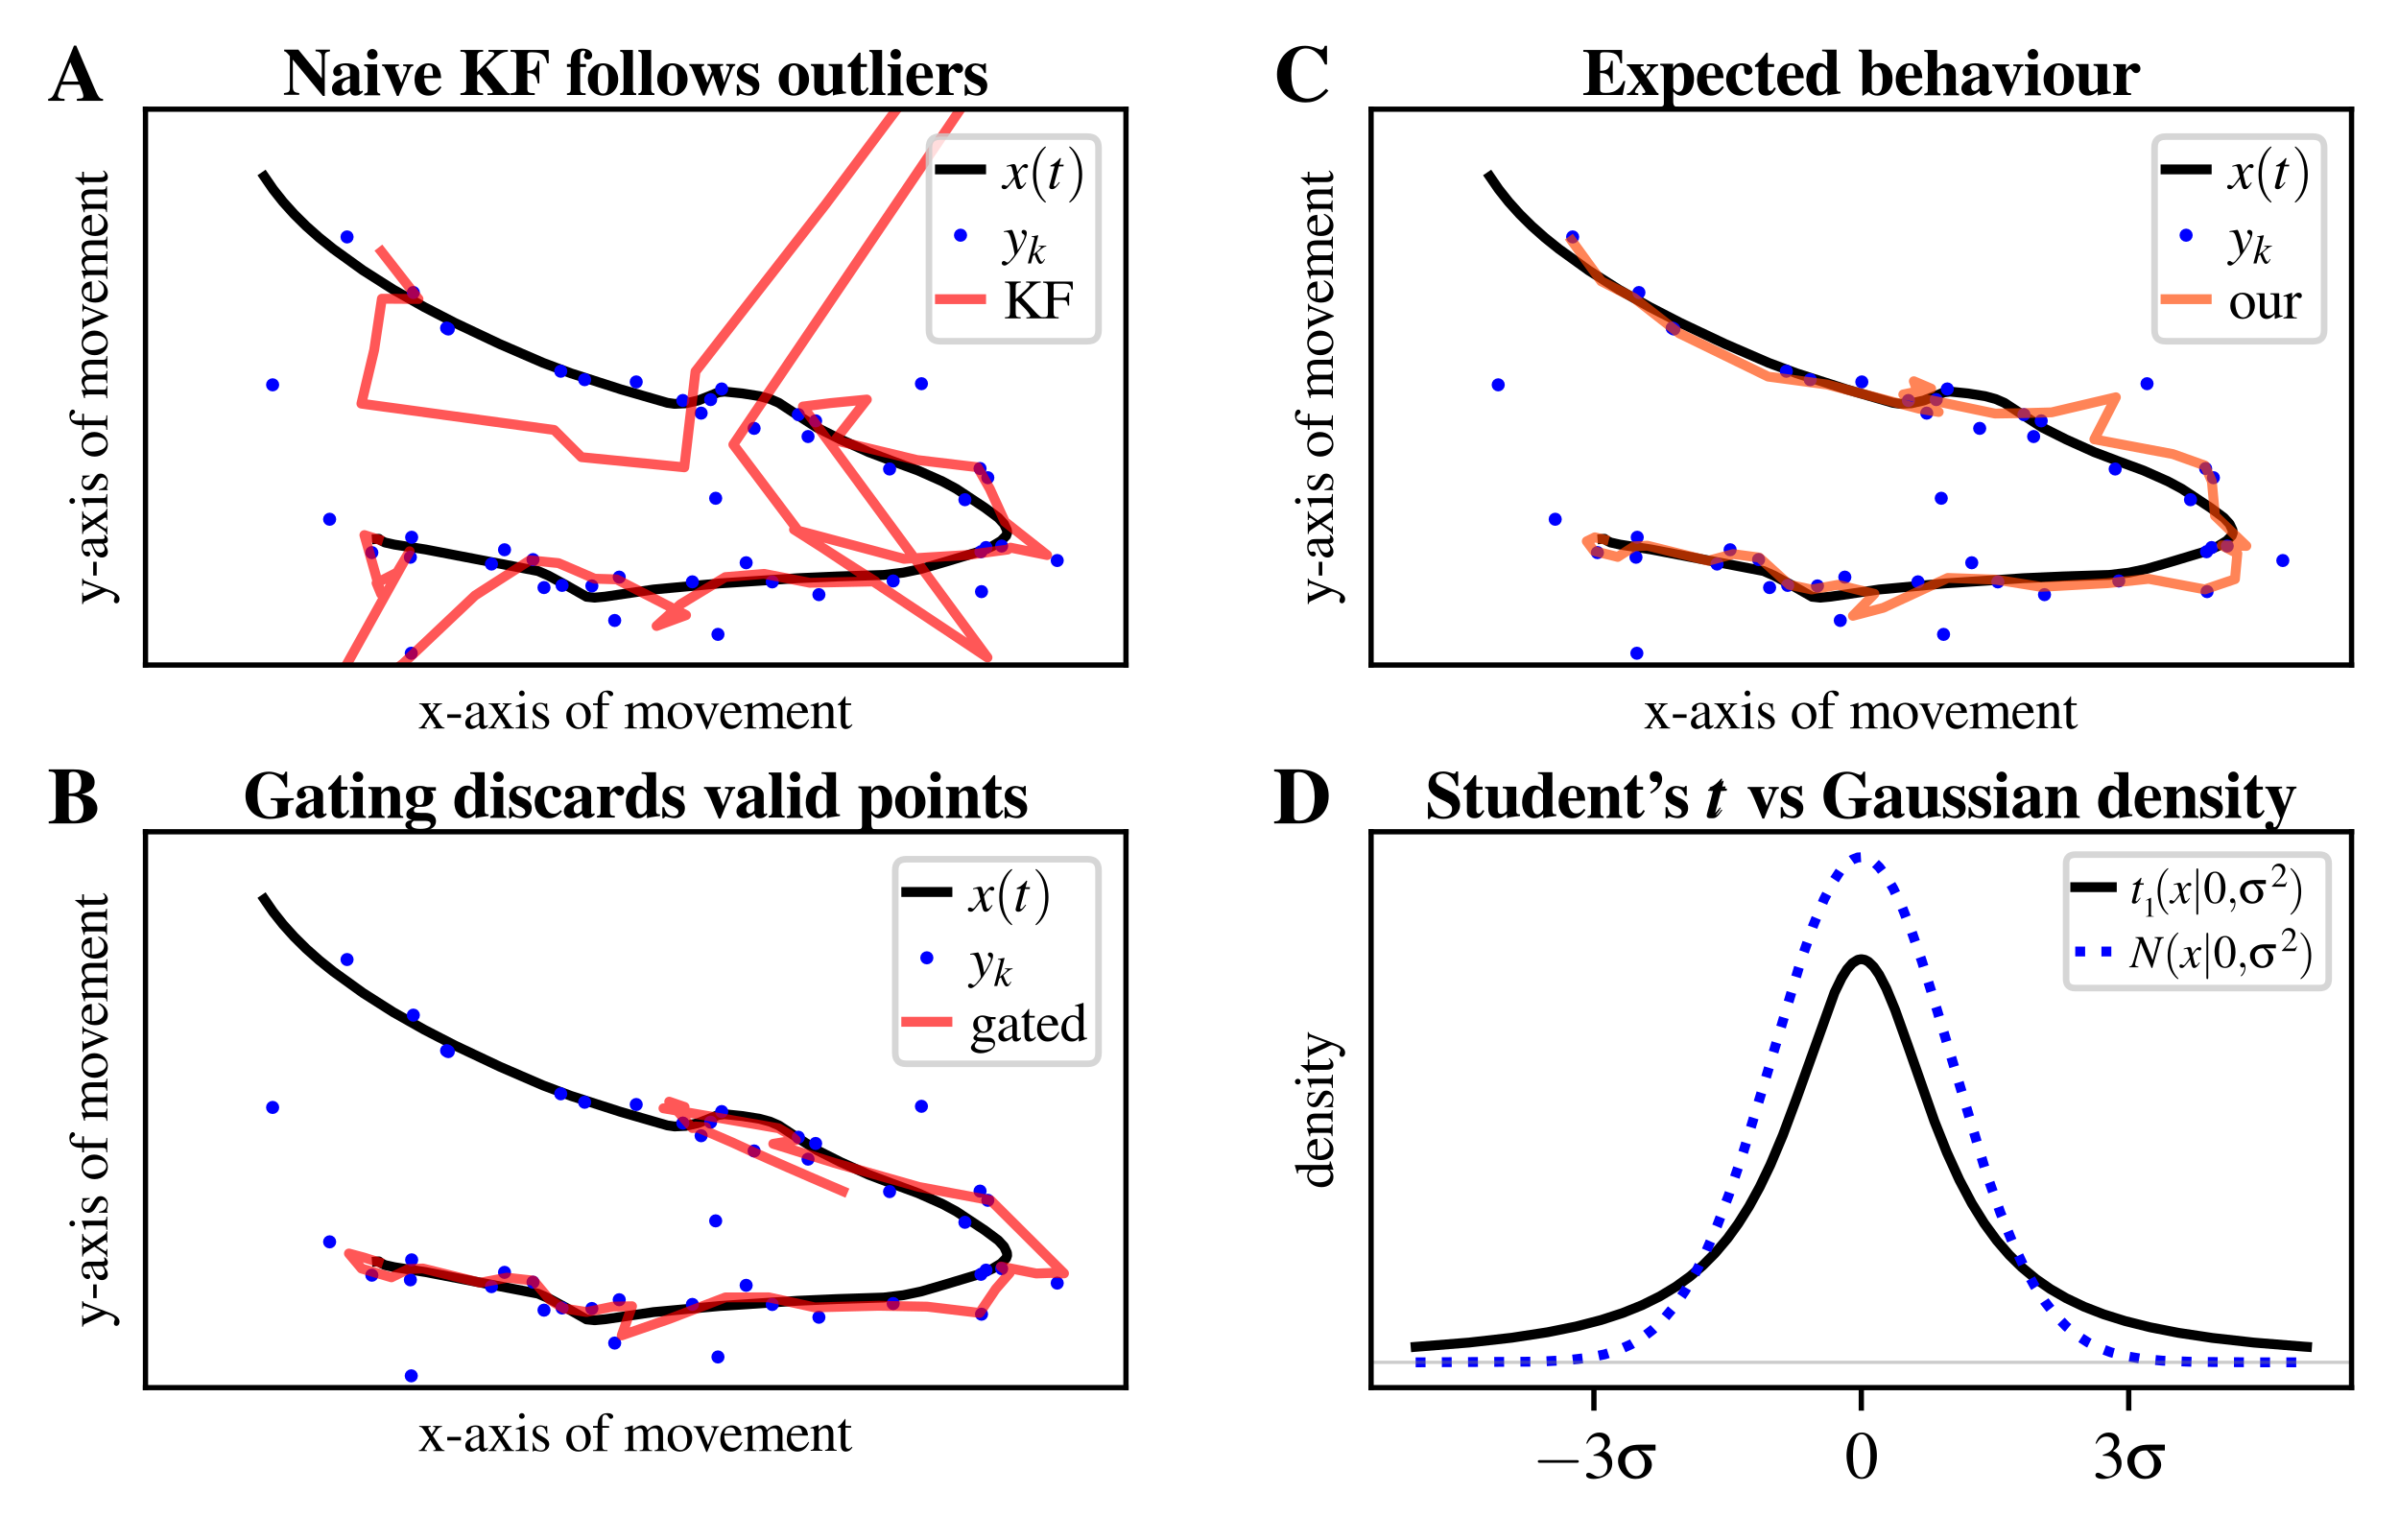 <?xml version="1.0" encoding="utf-8" standalone="no"?>
<!DOCTYPE svg PUBLIC "-//W3C//DTD SVG 1.1//EN"
  "http://www.w3.org/Graphics/SVG/1.1/DTD/svg11.dtd">
<svg xmlns:xlink="http://www.w3.org/1999/xlink" width="364.08pt" height="233.722pt" viewBox="0 0 364.08 233.722" xmlns="http://www.w3.org/2000/svg" version="1.1">
 <defs>
  <style type="text/css">*{stroke-linejoin: round; stroke-linecap: butt}</style>
 </defs>
 <g id="figure_1">
  <g id="patch_1">
   <path d="M 0 233.722 
L 364.08 233.722 
L 364.08 0 
L 0 0 
z
" style="fill: #ffffff"/>
  </g>
  <g id="axes_1">
   <g id="patch_2">
    <path d="M 22.08 100.936 
L 170.88 100.936 
L 170.88 16.571 
L 22.08 16.571 
z
" style="fill: #ffffff"/>
   </g>
   <g id="matplotlib.axis_1">
    <g id="text_1">
     <!-- x-axis of movement -->
     <g transform="translate(63.413 110.563) scale(0.083 -0.083)">
      <defs>
       <path id="NimbusRomNo9L-Regu-78" d="M 1779 0 
L 3066 0 
L 3066 96 
C 2867 96 2739 198 2541 480 
L 1722 1735 
L 2253 2502 
C 2374 2675 2566 2778 2771 2778 
L 2771 2880 
L 1760 2880 
L 1760 2778 
C 1952 2778 2016 2740 2016 2649 
C 2016 2571 1939 2430 1779 2229 
C 1747 2191 1670 2075 1587 1946 
L 1498 2074 
C 1318 2342 1203 2560 1203 2643 
C 1203 2733 1286 2778 1478 2778 
L 1478 2880 
L 154 2880 
L 154 2778 
L 211 2778 
C 403 2778 506 2695 704 2396 
L 1306 1479 
L 576 422 
C 384 160 320 115 109 96 
L 109 0 
L 1037 0 
L 1037 96 
C 858 96 781 128 781 211 
C 781 250 826 346 909 474 
L 1414 1261 
L 1997 365 
C 2022 326 2035 288 2035 250 
C 2035 123 1990 96 1779 96 
L 1779 0 
z
" transform="scale(0.016)"/>
       <path id="NimbusRomNo9L-Regu-2d" d="M 250 1619 
L 250 1216 
L 1824 1216 
L 1824 1619 
L 250 1619 
z
" transform="scale(0.016)"/>
       <path id="NimbusRomNo9L-Regu-61" d="M 2829 423 
C 2720 333 2643 301 2547 301 
C 2400 301 2355 390 2355 672 
L 2355 1920 
C 2355 2253 2323 2438 2227 2592 
C 2086 2822 1811 2944 1434 2944 
C 832 2944 358 2630 358 2227 
C 358 2080 486 1952 634 1952 
C 787 1952 922 2080 922 2221 
C 922 2246 915 2278 909 2323 
C 896 2381 890 2432 890 2477 
C 890 2650 1094 2790 1350 2790 
C 1664 2790 1837 2605 1837 2259 
L 1837 1869 
C 851 1472 742 1421 467 1178 
C 326 1050 237 832 237 621 
C 237 218 518 -64 909 -64 
C 1190 -64 1453 70 1843 403 
C 1875 70 1990 -64 2253 -64 
C 2470 -64 2605 13 2829 256 
L 2829 423 
z
M 1837 783 
C 1837 584 1805 526 1670 449 
C 1517 359 1338 301 1203 301 
C 979 301 800 520 800 796 
L 800 822 
C 800 1201 1062 1433 1837 1715 
L 1837 783 
z
" transform="scale(0.016)"/>
       <path id="NimbusRomNo9L-Regu-69" d="M 1120 2929 
L 128 2579 
L 128 2484 
L 179 2490 
C 256 2502 339 2509 397 2509 
C 550 2509 608 2406 608 2125 
L 608 640 
C 608 179 544 109 102 109 
L 102 0 
L 1619 0 
L 1619 96 
C 1197 128 1146 191 1146 650 
L 1146 2910 
L 1120 2929 
z
M 819 4352 
C 646 4352 499 4205 499 4026 
C 499 3847 640 3699 819 3699 
C 1005 3699 1152 3840 1152 4026 
C 1152 4205 1005 4352 819 4352 
z
" transform="scale(0.016)"/>
       <path id="NimbusRomNo9L-Regu-73" d="M 2016 2010 
L 1990 2880 
L 1920 2880 
L 1907 2867 
C 1850 2822 1843 2816 1818 2816 
C 1779 2816 1715 2829 1645 2861 
C 1504 2915 1363 2944 1197 2944 
C 691 2944 326 2616 326 2154 
C 326 1796 531 1539 1075 1231 
L 1446 1020 
C 1670 892 1779 737 1779 539 
C 1779 256 1574 77 1248 77 
C 1030 77 832 159 710 298 
C 576 455 518 600 435 960 
L 333 960 
L 333 -39 
L 416 -39 
C 461 33 486 48 563 48 
C 621 48 710 35 858 -2 
C 1037 -39 1210 -64 1325 -64 
C 1818 -64 2227 308 2227 757 
C 2227 1077 2074 1289 1690 1520 
L 998 1930 
C 819 2033 723 2194 723 2367 
C 723 2624 922 2803 1216 2803 
C 1581 2803 1773 2583 1920 2010 
L 2016 2010 
z
" transform="scale(0.016)"/>
       <path id="NimbusRomNo9L-Regu-6f" d="M 1600 2944 
C 768 2944 186 2330 186 1446 
C 186 582 781 -64 1587 -64 
C 2394 -64 3008 614 3008 1498 
C 3008 2336 2419 2944 1600 2944 
z
M 1517 2765 
C 2054 2765 2432 2150 2432 1274 
C 2432 550 2144 115 1664 115 
C 1414 115 1178 269 1043 525 
C 864 858 762 1306 762 1760 
C 762 2368 1062 2765 1517 2765 
z
" transform="scale(0.016)"/>
       <path id="NimbusRomNo9L-Regu-66" d="M 1978 2880 
L 1190 2880 
L 1190 3611 
C 1190 3978 1312 4173 1555 4173 
C 1690 4173 1779 4110 1894 3927 
C 1997 3763 2074 3700 2182 3700 
C 2330 3700 2451 3814 2451 3959 
C 2451 4188 2170 4352 1786 4352 
C 1389 4352 1050 4181 883 3891 
C 717 3613 666 3385 659 2880 
L 134 2880 
L 134 2675 
L 659 2675 
L 659 656 
C 659 185 589 109 128 109 
L 128 0 
L 1792 0 
L 1792 109 
C 1267 109 1197 180 1197 661 
L 1197 2675 
L 1978 2675 
L 1978 2880 
z
" transform="scale(0.016)"/>
       <path id="NimbusRomNo9L-Regu-6d" d="M 122 2547 
C 205 2566 256 2573 326 2573 
C 493 2573 550 2470 550 2162 
L 550 539 
C 550 192 461 96 102 96 
L 102 0 
L 1523 0 
L 1523 96 
C 1184 96 1088 166 1088 418 
L 1088 2234 
C 1088 2246 1139 2310 1184 2355 
C 1344 2502 1619 2611 1843 2611 
C 2125 2611 2266 2385 2266 1932 
L 2266 528 
C 2266 167 2195 96 1830 96 
L 1830 0 
L 3264 0 
L 3264 96 
C 2899 96 2803 205 2803 603 
L 2803 2221 
C 2995 2496 3206 2611 3501 2611 
C 3866 2611 3981 2438 3981 1907 
L 3981 557 
C 3981 192 3930 141 3558 96 
L 3558 0 
L 4960 0 
L 4960 96 
L 4794 115 
C 4602 115 4518 230 4518 480 
L 4518 1802 
C 4518 2559 4269 2944 3776 2944 
C 3405 2944 3078 2778 2733 2407 
C 2618 2771 2400 2944 2054 2944 
C 1773 2944 1594 2854 1062 2451 
L 1062 2931 
L 1018 2944 
C 691 2822 474 2752 122 2656 
L 122 2547 
z
" transform="scale(0.016)"/>
       <path id="NimbusRomNo9L-Regu-76" d="M 3053 2854 
L 2163 2854 
L 2163 2758 
C 2368 2739 2464 2675 2464 2552 
C 2464 2488 2451 2424 2426 2359 
L 1792 695 
L 1139 2340 
C 1101 2431 1082 2520 1082 2578 
C 1082 2694 1152 2739 1376 2758 
L 1376 2854 
L 122 2854 
L 122 2752 
C 365 2752 410 2688 704 2024 
L 1472 175 
C 1485 137 1504 91 1523 40 
C 1562 -76 1600 -128 1638 -128 
C 1677 -128 1722 -44 1818 193 
L 2637 2257 
C 2822 2694 2861 2739 3053 2758 
L 3053 2854 
z
" transform="scale(0.016)"/>
       <path id="NimbusRomNo9L-Regu-65" d="M 2611 1053 
C 2304 564 2029 378 1619 378 
C 1254 378 979 564 794 930 
C 678 1174 634 1386 621 1779 
L 2592 1779 
C 2541 2193 2477 2377 2317 2581 
C 2125 2811 1830 2944 1498 2944 
C 1178 2944 877 2829 634 2611 
C 333 2349 160 1894 160 1370 
C 160 486 621 -64 1357 -64 
C 1965 -64 2445 315 2714 1008 
L 2611 1053 
z
M 634 1984 
C 704 2479 922 2714 1312 2714 
C 1702 2714 1856 2535 1939 1984 
L 634 1984 
z
" transform="scale(0.016)"/>
       <path id="NimbusRomNo9L-Regu-6e" d="M 102 2579 
C 141 2598 205 2605 275 2605 
C 454 2605 512 2509 512 2195 
L 512 608 
C 512 243 442 154 115 128 
L 115 32 
L 1472 32 
L 1472 128 
C 1146 154 1050 230 1050 461 
L 1050 2259 
C 1357 2547 1498 2624 1709 2624 
C 2022 2624 2176 2426 2176 2003 
L 2176 666 
C 2176 262 2093 154 1773 128 
L 1773 32 
L 3104 32 
L 3104 128 
C 2790 160 2714 237 2714 550 
L 2714 2016 
C 2714 2618 2432 2976 1958 2976 
C 1664 2976 1466 2867 1030 2458 
L 1030 2963 
L 986 2976 
C 672 2861 454 2790 102 2688 
L 102 2579 
z
" transform="scale(0.016)"/>
       <path id="NimbusRomNo9L-Regu-74" d="M 1632 2880 
L 986 2880 
L 986 3622 
C 986 3686 979 3706 941 3706 
C 896 3648 858 3590 813 3526 
C 570 3174 294 2867 192 2841 
C 122 2794 83 2748 83 2715 
C 83 2695 90 2682 109 2682 
L 448 2682 
L 448 751 
C 448 212 640 -64 1018 -64 
C 1331 -64 1574 90 1786 423 
L 1702 493 
C 1568 333 1459 269 1318 269 
C 1082 269 986 443 986 847 
L 986 2682 
L 1632 2682 
L 1632 2880 
z
" transform="scale(0.016)"/>
      </defs>
      <use xlink:href="#NimbusRomNo9L-Regu-78" transform="scale(0.996)"/>
      <use xlink:href="#NimbusRomNo9L-Regu-2d" transform="translate(49.813 0) scale(0.996)"/>
      <use xlink:href="#NimbusRomNo9L-Regu-61" transform="translate(82.988 0) scale(0.996)"/>
      <use xlink:href="#NimbusRomNo9L-Regu-78" transform="translate(127.222 0) scale(0.996)"/>
      <use xlink:href="#NimbusRomNo9L-Regu-69" transform="translate(177.035 0) scale(0.996)"/>
      <use xlink:href="#NimbusRomNo9L-Regu-73" transform="translate(204.73 0) scale(0.996)"/>
      <use xlink:href="#NimbusRomNo9L-Regu-6f" transform="translate(268.391 0) scale(0.996)"/>
      <use xlink:href="#NimbusRomNo9L-Regu-66" transform="translate(318.204 0) scale(0.996)"/>
      <use xlink:href="#NimbusRomNo9L-Regu-6d" transform="translate(376.286 0) scale(0.996)"/>
      <use xlink:href="#NimbusRomNo9L-Regu-6f" transform="translate(453.794 0) scale(0.996)"/>
      <use xlink:href="#NimbusRomNo9L-Regu-76" transform="translate(502.114 0) scale(0.996)"/>
      <use xlink:href="#NimbusRomNo9L-Regu-65" transform="translate(550.434 0) scale(0.996)"/>
      <use xlink:href="#NimbusRomNo9L-Regu-6d" transform="translate(594.667 0) scale(0.996)"/>
      <use xlink:href="#NimbusRomNo9L-Regu-65" transform="translate(672.176 0) scale(0.996)"/>
      <use xlink:href="#NimbusRomNo9L-Regu-6e" transform="translate(716.409 0) scale(0.996)"/>
      <use xlink:href="#NimbusRomNo9L-Regu-74" transform="translate(766.222 0) scale(0.996)"/>
     </g>
    </g>
   </g>
   <g id="matplotlib.axis_2">
    <g id="text_2">
     <!-- y-axis of movement -->
     <g transform="translate(16.283 91.82) rotate(-90) scale(0.083 -0.083)">
      <defs>
       <path id="NimbusRomNo9L-Regu-79" d="M 3040 2880 
L 2176 2880 
L 2176 2784 
C 2381 2784 2483 2726 2483 2623 
C 2483 2597 2477 2559 2458 2514 
L 1837 742 
L 1101 2377 
C 1062 2468 1037 2552 1037 2622 
C 1037 2739 1133 2784 1408 2784 
L 1408 2880 
L 90 2880 
L 90 2790 
C 256 2765 365 2694 416 2585 
L 1146 1005 
L 1165 953 
L 1261 761 
C 1440 440 1542 209 1542 112 
C 1542 16 1395 -389 1286 -582 
C 1197 -749 1056 -871 966 -871 
C 928 -871 870 -858 806 -826 
C 685 -781 576 -755 467 -755 
C 320 -755 192 -883 192 -1037 
C 192 -1248 397 -1408 666 -1408 
C 1094 -1408 1402 -1049 1747 -124 
L 2733 2495 
C 2816 2701 2886 2765 3040 2784 
L 3040 2880 
z
" transform="scale(0.016)"/>
      </defs>
      <use xlink:href="#NimbusRomNo9L-Regu-79" transform="scale(0.996)"/>
      <use xlink:href="#NimbusRomNo9L-Regu-2d" transform="translate(49.813 0) scale(0.996)"/>
      <use xlink:href="#NimbusRomNo9L-Regu-61" transform="translate(82.988 0) scale(0.996)"/>
      <use xlink:href="#NimbusRomNo9L-Regu-78" transform="translate(127.222 0) scale(0.996)"/>
      <use xlink:href="#NimbusRomNo9L-Regu-69" transform="translate(177.035 0) scale(0.996)"/>
      <use xlink:href="#NimbusRomNo9L-Regu-73" transform="translate(204.73 0) scale(0.996)"/>
      <use xlink:href="#NimbusRomNo9L-Regu-6f" transform="translate(268.391 0) scale(0.996)"/>
      <use xlink:href="#NimbusRomNo9L-Regu-66" transform="translate(318.204 0) scale(0.996)"/>
      <use xlink:href="#NimbusRomNo9L-Regu-6d" transform="translate(376.286 0) scale(0.996)"/>
      <use xlink:href="#NimbusRomNo9L-Regu-6f" transform="translate(453.794 0) scale(0.996)"/>
      <use xlink:href="#NimbusRomNo9L-Regu-76" transform="translate(502.114 0) scale(0.996)"/>
      <use xlink:href="#NimbusRomNo9L-Regu-65" transform="translate(550.434 0) scale(0.996)"/>
      <use xlink:href="#NimbusRomNo9L-Regu-6d" transform="translate(594.667 0) scale(0.996)"/>
      <use xlink:href="#NimbusRomNo9L-Regu-65" transform="translate(672.176 0) scale(0.996)"/>
      <use xlink:href="#NimbusRomNo9L-Regu-6e" transform="translate(716.409 0) scale(0.996)"/>
      <use xlink:href="#NimbusRomNo9L-Regu-74" transform="translate(766.222 0) scale(0.996)"/>
     </g>
    </g>
   </g>
   <g id="line2d_1">
    <path d="M 57.198 81.8 
L 57.503 81.778 
L 57.797 82.028 
L 58.428 82.338 
L 59.868 82.661 
L 64.592 83.399 
L 81.654 86.672 
L 83.228 87.362 
L 85.823 88.765 
L 89.004 90.578 
L 90.245 90.71 
L 91.838 90.558 
L 99.168 89.477 
L 109.229 88.547 
L 121.049 87.759 
L 127.06 87.494 
L 134.113 87.265 
L 137.1 86.908 
L 139.785 86.346 
L 143.492 85.268 
L 148.96 83.619 
L 150.637 82.876 
L 151.939 82.084 
L 152.702 81.305 
L 152.844 80.899 
L 152.817 80.465 
L 152.377 79.532 
L 151.498 78.578 
L 149.474 77.07 
L 145.132 74.195 
L 143.017 73.06 
L 139.341 71.426 
L 135.431 69.984 
L 131.851 68.631 
L 127.599 66.718 
L 124.008 64.917 
L 121.149 63.079 
L 118.194 61.141 
L 116.869 60.566 
L 115.264 60.128 
L 112.686 59.717 
L 109.95 59.435 
L 109.019 59.551 
L 107.62 60.132 
L 105.924 60.793 
L 104.07 61.212 
L 102.378 61.295 
L 101.285 61.139 
L 94.222 59.095 
L 86.656 56.66 
L 82.43 55.074 
L 75.855 52.227 
L 69.04 49.009 
L 64.397 46.617 
L 59.691 43.959 
L 55.086 41.032 
L 50.58 37.784 
L 48.455 36.08 
L 46.478 34.327 
L 44.651 32.518 
L 42.966 30.649 
L 41.455 28.744 
L 40.116 26.797 
L 40.116 26.797 
" clip-path="url(#pbe1c00d269)" style="fill: none; stroke: #000000; stroke-width: 1.5; stroke-linecap: square"/>
   </g>
   <g id="line2d_2">
    <defs>
     <path id="m7e0e569006" d="M 0 0.5 
C 0.133 0.5 0.26 0.447 0.354 0.354 
C 0.447 0.26 0.5 0.133 0.5 0 
C 0.5 -0.133 0.447 -0.26 0.354 -0.354 
C 0.26 -0.447 0.133 -0.5 0 -0.5 
C -0.133 -0.5 -0.26 -0.447 -0.354 -0.354 
C -0.447 -0.26 -0.5 -0.133 -0.5 0 
C -0.5 0.133 -0.447 0.26 -0.354 0.354 
C -0.26 0.447 -0.133 0.5 0 0.5 
z
" style="stroke: #0000ff"/>
    </defs>
    <g clip-path="url(#pbe1c00d269)">
     <use xlink:href="#m7e0e569006" x="50.026" y="78.811" style="fill: #0000ff; stroke: #0000ff"/>
     <use xlink:href="#m7e0e569006" x="62.417" y="99.149" style="fill: #0000ff; stroke: #0000ff"/>
     <use xlink:href="#m7e0e569006" x="56.431" y="83.874" style="fill: #0000ff; stroke: #0000ff"/>
     <use xlink:href="#m7e0e569006" x="62.282" y="84.578" style="fill: #0000ff; stroke: #0000ff"/>
     <use xlink:href="#m7e0e569006" x="62.474" y="81.544" style="fill: #0000ff; stroke: #0000ff"/>
     <use xlink:href="#m7e0e569006" x="35.188" y="131.38" style="fill: #0000ff; stroke: #0000ff"/>
     <use xlink:href="#m7e0e569006" x="74.585" y="85.611" style="fill: #0000ff; stroke: #0000ff"/>
     <use xlink:href="#m7e0e569006" x="76.569" y="83.442" style="fill: #0000ff; stroke: #0000ff"/>
     <use xlink:href="#m7e0e569006" x="80.892" y="84.934" style="fill: #0000ff; stroke: #0000ff"/>
     <use xlink:href="#m7e0e569006" x="82.561" y="89.181" style="fill: #0000ff; stroke: #0000ff"/>
     <use xlink:href="#m7e0e569006" x="85.304" y="88.849" style="fill: #0000ff; stroke: #0000ff"/>
     <use xlink:href="#m7e0e569006" x="89.824" y="88.928" style="fill: #0000ff; stroke: #0000ff"/>
     <use xlink:href="#m7e0e569006" x="93.977" y="87.596" style="fill: #0000ff; stroke: #0000ff"/>
     <use xlink:href="#m7e0e569006" x="108.96" y="96.284" style="fill: #0000ff; stroke: #0000ff"/>
     <use xlink:href="#m7e0e569006" x="93.288" y="94.174" style="fill: #0000ff; stroke: #0000ff"/>
     <use xlink:href="#m7e0e569006" x="105.076" y="88.309" style="fill: #0000ff; stroke: #0000ff"/>
     <use xlink:href="#m7e0e569006" x="113.24" y="85.412" style="fill: #0000ff; stroke: #0000ff"/>
     <use xlink:href="#m7e0e569006" x="117.2" y="88.32" style="fill: #0000ff; stroke: #0000ff"/>
     <use xlink:href="#m7e0e569006" x="124.28" y="90.256" style="fill: #0000ff; stroke: #0000ff"/>
     <use xlink:href="#m7e0e569006" x="135.552" y="88.178" style="fill: #0000ff; stroke: #0000ff"/>
     <use xlink:href="#m7e0e569006" x="108.613" y="75.627" style="fill: #0000ff; stroke: #0000ff"/>
     <use xlink:href="#m7e0e569006" x="148.958" y="89.796" style="fill: #0000ff; stroke: #0000ff"/>
     <use xlink:href="#m7e0e569006" x="148.871" y="83.742" style="fill: #0000ff; stroke: #0000ff"/>
     <use xlink:href="#m7e0e569006" x="152.014" y="82.875" style="fill: #0000ff; stroke: #0000ff"/>
     <use xlink:href="#m7e0e569006" x="149.639" y="83.105" style="fill: #0000ff; stroke: #0000ff"/>
     <use xlink:href="#m7e0e569006" x="160.448" y="85.075" style="fill: #0000ff; stroke: #0000ff"/>
     <use xlink:href="#m7e0e569006" x="146.438" y="75.846" style="fill: #0000ff; stroke: #0000ff"/>
     <use xlink:href="#m7e0e569006" x="149.912" y="72.506" style="fill: #0000ff; stroke: #0000ff"/>
     <use xlink:href="#m7e0e569006" x="148.735" y="71.111" style="fill: #0000ff; stroke: #0000ff"/>
     <use xlink:href="#m7e0e569006" x="135.007" y="71.186" style="fill: #0000ff; stroke: #0000ff"/>
     <use xlink:href="#m7e0e569006" x="122.632" y="66.259" style="fill: #0000ff; stroke: #0000ff"/>
     <use xlink:href="#m7e0e569006" x="139.842" y="58.238" style="fill: #0000ff; stroke: #0000ff"/>
     <use xlink:href="#m7e0e569006" x="123.783" y="63.877" style="fill: #0000ff; stroke: #0000ff"/>
     <use xlink:href="#m7e0e569006" x="121.157" y="62.931" style="fill: #0000ff; stroke: #0000ff"/>
     <use xlink:href="#m7e0e569006" x="168.699" y="122.928" style="fill: #0000ff; stroke: #0000ff"/>
     <use xlink:href="#m7e0e569006" x="96.556" y="57.968" style="fill: #0000ff; stroke: #0000ff"/>
     <use xlink:href="#m7e0e569006" x="109.527" y="59.036" style="fill: #0000ff; stroke: #0000ff"/>
     <use xlink:href="#m7e0e569006" x="155.123" y="-1" style="fill: #0000ff; stroke: #0000ff"/>
     <use xlink:href="#m7e0e569006" x="154.899" y="-1" style="fill: #0000ff; stroke: #0000ff"/>
     <use xlink:href="#m7e0e569006" x="106.407" y="62.707" style="fill: #0000ff; stroke: #0000ff"/>
     <use xlink:href="#m7e0e569006" x="107.851" y="60.651" style="fill: #0000ff; stroke: #0000ff"/>
     <use xlink:href="#m7e0e569006" x="103.629" y="60.785" style="fill: #0000ff; stroke: #0000ff"/>
     <use xlink:href="#m7e0e569006" x="114.445" y="65.018" style="fill: #0000ff; stroke: #0000ff"/>
     <use xlink:href="#m7e0e569006" x="85.1" y="56.345" style="fill: #0000ff; stroke: #0000ff"/>
     <use xlink:href="#m7e0e569006" x="88.727" y="57.627" style="fill: #0000ff; stroke: #0000ff"/>
     <use xlink:href="#m7e0e569006" x="41.375" y="58.409" style="fill: #0000ff; stroke: #0000ff"/>
     <use xlink:href="#m7e0e569006" x="68.039" y="49.936" style="fill: #0000ff; stroke: #0000ff"/>
     <use xlink:href="#m7e0e569006" x="62.728" y="44.401" style="fill: #0000ff; stroke: #0000ff"/>
     <use xlink:href="#m7e0e569006" x="67.778" y="49.791" style="fill: #0000ff; stroke: #0000ff"/>
     <use xlink:href="#m7e0e569006" x="52.67" y="35.962" style="fill: #0000ff; stroke: #0000ff"/>
    </g>
   </g>
   <g id="line2d_3">
    <path d="M 57.409 81.885 
L 55.302 81.212 
L 57.834 90.152 
L 57.146 88.492 
L 60.251 86.902 
L 62.172 83.669 
L 46.168 112.459 
L 61.169 100.725 
L 72.102 90.379 
L 80.412 85.039 
L 84.749 85.466 
L 87.299 86.555 
L 90.248 87.834 
L 93.59 87.938 
L 104.119 93.364 
L 99.645 95.01 
L 103.263 91.73 
L 110.079 87.594 
L 115.976 87.101 
L 122.911 88.454 
L 132.862 88.247 
L 120.501 80.374 
L 137.206 84.822 
L 146.77 84.24 
L 152.925 83.413 
L 153.356 83.12 
L 158.912 84.25 
L 152.496 79.188 
L 150.22 74.195 
L 148.357 70.917 
L 139.151 69.817 
L 126.72 66.831 
L 131.557 60.641 
L 126.005 61.184 
L 121.847 61.702 
L 149.863 99.795 
L 121.323 80.799 
L 111.296 67.477 
L 157.65 -1 
M 149.225 -1 
L 125.381 30.909 
L 105.552 56.379 
L 103.849 70.927 
L 88.242 69.387 
L 84.104 65.261 
L 54.847 61.264 
L 56.786 53.11 
L 57.954 45.339 
L 63.507 45.381 
L 57.888 38.178 
" clip-path="url(#pbe1c00d269)" style="fill: none; stroke: #ff0000; stroke-opacity: 0.66; stroke-width: 1.5; stroke-linecap: square"/>
   </g>
   <g id="patch_3">
    <path d="M 22.08 100.936 
L 22.08 16.571 
" style="fill: none; stroke: #000000; stroke-width: 0.8; stroke-linejoin: miter; stroke-linecap: square"/>
   </g>
   <g id="patch_4">
    <path d="M 170.88 100.936 
L 170.88 16.571 
" style="fill: none; stroke: #000000; stroke-width: 0.8; stroke-linejoin: miter; stroke-linecap: square"/>
   </g>
   <g id="patch_5">
    <path d="M 22.08 100.936 
L 170.88 100.936 
" style="fill: none; stroke: #000000; stroke-width: 0.8; stroke-linejoin: miter; stroke-linecap: square"/>
   </g>
   <g id="patch_6">
    <path d="M 22.08 16.571 
L 170.88 16.571 
" style="fill: none; stroke: #000000; stroke-width: 0.8; stroke-linejoin: miter; stroke-linecap: square"/>
   </g>
   <g id="text_3">
    <!-- \textbf{A} -->
    <g transform="translate(7.2 15.305) scale(0.12 -0.12)">
     <defs>
      <path id="NimbusRomNo9L-Medi-41" d="M 4410 159 
L 4384 159 
C 4134 159 4032 293 3712 1042 
L 2285 4384 
L 2106 4384 
L 685 902 
C 442 312 365 216 58 159 
L 58 0 
L 1357 0 
L 1357 159 
C 979 159 832 232 832 406 
C 832 492 883 659 1018 1020 
L 1114 1280 
L 2554 1280 
C 2771 765 2848 528 2848 382 
C 2848 243 2765 178 2541 178 
C 2509 178 2426 178 2336 159 
L 2336 0 
L 4410 0 
L 4410 159 
z
M 1210 1528 
L 1811 3057 
L 2458 1528 
L 1210 1528 
z
" transform="scale(0.016)"/>
     </defs>
     <use xlink:href="#NimbusRomNo9L-Medi-41" transform="scale(0.996)"/>
    </g>
   </g>
   <g id="text_4">
    <!-- \textbf{Naive KF follows outliers} -->
    <g transform="translate(42.931 14.414) scale(0.1 -0.1)">
     <defs>
      <path id="NimbusRomNo9L-Medi-4e" d="M 1472 4319 
L 122 4319 
L 122 4160 
C 250 4160 358 4065 666 3702 
L 666 686 
C 666 323 570 234 102 177 
L 102 18 
L 1555 18 
L 1555 177 
C 1062 234 947 355 947 807 
L 947 3365 
L 3808 -96 
L 3987 -96 
L 3987 3651 
C 3987 4014 4070 4097 4486 4160 
L 4486 4319 
L 3110 4319 
L 3110 4160 
C 3584 4116 3706 3982 3706 3531 
L 3706 1590 
L 1472 4319 
z
" transform="scale(0.016)"/>
      <path id="NimbusRomNo9L-Medi-61" d="M 3027 430 
L 2963 366 
C 2944 347 2925 341 2893 341 
C 2803 341 2758 398 2758 499 
L 2758 2152 
C 2758 2684 2272 3019 1491 3019 
C 768 3019 282 2696 282 2221 
C 282 1961 435 1803 698 1803 
C 954 1803 1133 1955 1133 2170 
C 1133 2259 1094 2341 1018 2442 
C 960 2506 941 2543 941 2581 
C 941 2714 1120 2816 1344 2816 
C 1715 2816 1882 2645 1882 2259 
L 1882 1797 
C 1120 1569 806 1443 570 1284 
C 294 1094 160 879 160 607 
C 160 221 461 -64 870 -64 
C 1235 -64 1530 63 1882 380 
C 1952 57 2093 -64 2406 -64 
C 2682 -64 2880 38 3123 297 
L 3027 430 
z
M 1875 658 
C 1702 462 1574 386 1421 386 
C 1229 386 1094 556 1094 810 
C 1094 1176 1363 1443 1875 1575 
L 1875 658 
z
" transform="scale(0.016)"/>
      <path id="NimbusRomNo9L-Medi-69" d="M 1331 2913 
L 102 2913 
L 102 2760 
C 384 2703 442 2645 442 2383 
L 442 504 
C 442 242 397 191 102 121 
L 102 -32 
L 1632 -32 
L 1632 121 
C 1408 152 1331 242 1331 485 
L 1331 2913 
z
M 883 4378 
C 608 4378 384 4155 384 3888 
C 384 3602 595 3392 877 3392 
C 1158 3392 1376 3602 1376 3882 
C 1376 4155 1158 4378 883 4378 
z
" transform="scale(0.016)"/>
      <path id="NimbusRomNo9L-Medi-76" d="M 3104 2911 
L 2138 2911 
L 2138 2752 
C 2413 2752 2490 2707 2490 2554 
C 2490 2484 2464 2383 2419 2269 
L 1958 1113 
L 1453 2398 
C 1408 2518 1395 2556 1395 2594 
C 1395 2688 1459 2733 1619 2746 
C 1632 2746 1683 2752 1734 2758 
L 1734 2911 
L 134 2911 
L 134 2758 
C 282 2739 320 2720 358 2663 
C 371 2669 672 2037 774 1777 
L 1542 -96 
L 1709 -96 
L 2733 2410 
C 2854 2688 2906 2739 3104 2758 
L 3104 2911 
z
" transform="scale(0.016)"/>
      <path id="NimbusRomNo9L-Medi-65" d="M 2573 825 
C 2317 510 2118 394 1843 394 
C 1594 394 1408 510 1274 736 
C 1158 942 1107 1155 1082 1600 
L 2694 1600 
C 2656 2120 2560 2412 2355 2648 
C 2144 2889 1850 3013 1498 3013 
C 698 3013 160 2388 160 1465 
C 160 543 685 -64 1478 -64 
C 1997 -64 2310 140 2726 736 
L 2573 825 
z
M 1050 1835 
C 1069 2571 1184 2816 1498 2816 
C 1677 2816 1798 2718 1850 2528 
C 1882 2411 1894 2240 1907 1928 
L 1907 1835 
L 1050 1835 
z
" transform="scale(0.016)"/>
      <path id="NimbusRomNo9L-Medi-4b" d="M 4922 159 
C 4762 159 4691 191 4608 287 
L 2656 2690 
C 3859 3920 4090 4078 4710 4129 
L 4710 4288 
L 2861 4288 
L 2861 4123 
C 2970 4123 3059 4117 3091 4110 
C 3322 4097 3405 4047 3405 3920 
C 3405 3819 3373 3768 3174 3572 
L 1786 2189 
L 1786 3564 
C 1786 4021 1882 4123 2355 4123 
L 2355 4288 
L 192 4288 
L 192 4123 
C 634 4123 749 4027 749 3696 
L 749 612 
C 749 286 653 210 192 159 
L 192 0 
L 2349 0 
L 2349 159 
C 1888 216 1786 299 1786 610 
L 1786 1852 
L 1958 2011 
L 3123 556 
C 3245 403 3277 345 3277 275 
C 3277 191 3187 159 2976 159 
C 2944 159 2861 159 2771 159 
L 2771 0 
L 4922 0 
L 4922 159 
z
" transform="scale(0.016)"/>
      <path id="NimbusRomNo9L-Medi-46" d="M 3731 4288 
L 102 4288 
L 102 4117 
C 544 4117 666 4021 666 3691 
L 666 611 
C 666 280 576 210 102 159 
L 102 0 
L 2406 0 
L 2406 172 
C 1818 172 1702 249 1702 599 
L 1702 2081 
C 2355 2081 2592 1844 2682 1105 
L 2842 1105 
L 2842 3248 
L 2682 3248 
C 2566 2525 2342 2304 1702 2304 
L 1702 3774 
C 1702 4008 1786 4072 2112 4072 
C 2701 4072 3078 3964 3277 3742 
C 3418 3584 3488 3413 3578 3014 
L 3731 3014 
L 3731 4288 
z
" transform="scale(0.016)"/>
      <path id="NimbusRomNo9L-Medi-66" d="M 454 2664 
L 454 536 
C 454 262 384 184 90 153 
L 90 0 
L 1869 0 
L 1869 159 
C 1421 159 1344 237 1344 653 
L 1344 2664 
L 1901 2664 
L 1901 2944 
L 1344 2944 
L 1344 3726 
C 1344 4078 1440 4218 1664 4218 
C 1779 4218 1850 4173 1850 4096 
C 1850 4070 1830 4026 1792 3961 
C 1734 3866 1709 3795 1709 3731 
C 1709 3533 1875 3379 2093 3379 
C 2330 3379 2490 3539 2490 3776 
C 2490 4153 2112 4416 1574 4416 
C 1146 4416 813 4262 640 3980 
C 499 3757 454 3494 454 2944 
L 90 2944 
L 90 2664 
L 454 2664 
z
" transform="scale(0.016)"/>
      <path id="NimbusRomNo9L-Medi-6f" d="M 1606 3013 
C 794 3013 160 2349 160 1490 
C 160 587 768 -64 1606 -64 
C 2432 -64 3046 593 3046 1471 
C 3046 2356 2432 3013 1606 3013 
z
M 1613 2816 
C 1984 2816 2106 2469 2106 1433 
C 2106 462 1978 133 1606 133 
C 1229 133 1101 455 1101 1377 
C 1101 2487 1216 2816 1613 2816 
z
" transform="scale(0.016)"/>
      <path id="NimbusRomNo9L-Medi-6c" d="M 1318 4288 
L 102 4288 
L 102 4136 
C 326 4117 429 4002 429 3768 
L 429 533 
C 429 299 320 172 102 153 
L 102 0 
L 1632 0 
L 1632 153 
C 1421 153 1318 274 1318 528 
L 1318 4288 
z
" transform="scale(0.016)"/>
      <path id="NimbusRomNo9L-Medi-77" d="M 4525 2944 
L 3661 2944 
L 3661 2792 
C 3898 2767 3968 2716 3968 2571 
C 3968 2494 3885 2260 3686 1760 
C 3590 1513 3539 1380 3462 1165 
C 3398 1425 3379 1501 3245 1969 
C 3117 2406 3072 2583 3072 2641 
C 3072 2741 3136 2773 3379 2792 
L 3379 2944 
L 1882 2944 
L 1882 2792 
C 2131 2767 2138 2760 2259 2343 
L 2298 2222 
L 1862 1139 
L 1709 1544 
C 1651 1678 1606 1798 1574 1887 
C 1395 2330 1325 2532 1325 2615 
C 1325 2716 1389 2767 1568 2792 
L 1568 2944 
L 147 2944 
L 147 2792 
C 314 2760 339 2722 512 2305 
L 1459 -64 
L 1613 -64 
L 2413 1899 
L 3066 -64 
L 3213 -64 
L 4205 2475 
C 4307 2710 4358 2760 4525 2792 
L 4525 2944 
z
" transform="scale(0.016)"/>
      <path id="NimbusRomNo9L-Medi-73" d="M 2176 2086 
L 2176 3008 
L 2035 3008 
C 1997 2913 1958 2881 1882 2881 
C 1843 2881 1779 2893 1677 2922 
C 1466 2985 1318 3008 1178 3008 
C 595 3008 173 2617 173 2086 
C 173 1669 435 1378 1082 1107 
C 1517 917 1696 759 1696 557 
C 1696 311 1504 146 1216 146 
C 768 146 474 432 339 986 
L 160 986 
L 160 -64 
L 320 -64 
C 390 70 429 114 486 114 
C 518 114 570 102 634 77 
C 806 4 1146 -64 1325 -64 
C 1907 -64 2310 328 2310 899 
C 2310 1348 2061 1621 1427 1887 
C 992 2070 813 2228 813 2444 
C 813 2653 992 2811 1235 2811 
C 1402 2811 1574 2741 1715 2608 
C 1850 2481 1920 2366 2016 2086 
L 2176 2086 
z
" transform="scale(0.016)"/>
      <path id="NimbusRomNo9L-Medi-75" d="M 2195 -58 
C 2470 38 2624 63 3040 108 
L 3437 152 
L 3437 305 
C 3155 305 3078 388 3078 660 
L 3078 2944 
L 1792 2944 
L 1792 2792 
C 2112 2767 2189 2690 2189 2419 
L 2189 627 
C 1978 419 1843 349 1664 349 
C 1402 349 1306 476 1306 799 
L 1306 2944 
L 102 2944 
L 102 2792 
C 365 2741 416 2684 416 2419 
L 416 822 
C 416 266 736 -64 1267 -64 
C 1600 -64 1824 38 2195 355 
L 2195 -58 
z
" transform="scale(0.016)"/>
      <path id="NimbusRomNo9L-Medi-74" d="M 1952 2944 
L 1350 2944 
L 1350 4032 
L 1190 4032 
C 800 3479 544 3190 128 2836 
L 128 2664 
L 461 2664 
L 461 603 
C 461 190 736 -64 1178 -64 
C 1606 -64 1862 126 2125 648 
L 1965 718 
C 1837 476 1734 387 1600 387 
C 1421 387 1350 495 1350 750 
L 1350 2664 
L 1952 2664 
L 1952 2944 
z
" transform="scale(0.016)"/>
      <path id="NimbusRomNo9L-Medi-72" d="M 1395 2932 
L 186 2932 
L 186 2779 
C 461 2741 531 2658 531 2404 
L 531 533 
C 531 272 467 203 186 152 
L 186 0 
L 1888 0 
L 1888 165 
C 1498 165 1421 248 1421 645 
L 1421 1854 
C 1421 2186 1600 2461 1811 2461 
C 1862 2461 1920 2417 1990 2315 
C 2112 2143 2208 2086 2374 2086 
C 2611 2086 2778 2264 2778 2512 
C 2778 2798 2560 3008 2259 3008 
C 1939 3008 1696 2836 1395 2410 
L 1395 2932 
z
" transform="scale(0.016)"/>
     </defs>
     <use xlink:href="#NimbusRomNo9L-Medi-4e" transform="scale(0.996)"/>
     <use xlink:href="#NimbusRomNo9L-Medi-61" transform="translate(71.93 0) scale(0.996)"/>
     <use xlink:href="#NimbusRomNo9L-Medi-69" transform="translate(121.743 0) scale(0.996)"/>
     <use xlink:href="#NimbusRomNo9L-Medi-76" transform="translate(148.442 0) scale(0.996)"/>
     <use xlink:href="#NimbusRomNo9L-Medi-65" transform="translate(197.259 0) scale(0.996)"/>
     <use xlink:href="#NimbusRomNo9L-Medi-4b" transform="translate(266.4 0) scale(0.996)"/>
     <use xlink:href="#NimbusRomNo9L-Medi-46" transform="translate(343.908 0) scale(0.996)"/>
     <use xlink:href="#NimbusRomNo9L-Medi-66" transform="translate(429.686 0) scale(0.996)"/>
     <use xlink:href="#NimbusRomNo9L-Medi-6f" transform="translate(460.371 0) scale(0.996)"/>
     <use xlink:href="#NimbusRomNo9L-Medi-6c" transform="translate(510.184 0) scale(0.996)"/>
     <use xlink:href="#NimbusRomNo9L-Medi-6c" transform="translate(537.879 0) scale(0.996)"/>
     <use xlink:href="#NimbusRomNo9L-Medi-6f" transform="translate(565.574 0) scale(0.996)"/>
     <use xlink:href="#NimbusRomNo9L-Medi-77" transform="translate(614.391 0) scale(0.996)"/>
     <use xlink:href="#NimbusRomNo9L-Medi-73" transform="translate(686.321 0) scale(0.996)"/>
     <use xlink:href="#NimbusRomNo9L-Medi-6f" transform="translate(749.982 0) scale(0.996)"/>
     <use xlink:href="#NimbusRomNo9L-Medi-75" transform="translate(799.795 0) scale(0.996)"/>
     <use xlink:href="#NimbusRomNo9L-Medi-74" transform="translate(855.187 0) scale(0.996)"/>
     <use xlink:href="#NimbusRomNo9L-Medi-6c" transform="translate(888.362 0) scale(0.996)"/>
     <use xlink:href="#NimbusRomNo9L-Medi-69" transform="translate(916.057 0) scale(0.996)"/>
     <use xlink:href="#NimbusRomNo9L-Medi-65" transform="translate(943.752 0) scale(0.996)"/>
     <use xlink:href="#NimbusRomNo9L-Medi-72" transform="translate(987.986 0) scale(0.996)"/>
     <use xlink:href="#NimbusRomNo9L-Medi-73" transform="translate(1032.219 0) scale(0.996)"/>
    </g>
   </g>
   <g id="legend_1">
    <g id="patch_7">
     <path d="M 142.649 51.787 
L 165.049 51.787 
Q 166.715 51.787 166.715 50.121 
L 166.715 22.402 
Q 166.715 20.736 165.049 20.736 
L 142.649 20.736 
Q 140.983 20.736 140.983 22.402 
L 140.983 50.121 
Q 140.983 51.787 142.649 51.787 
z
" style="fill: #ffffff; opacity: 0.8; stroke: #cccccc; stroke-linejoin: miter"/>
    </g>
    <g id="line2d_4">
     <path d="M 142.649 25.711 
L 145.773 25.711 
L 148.897 25.711 
" style="fill: none; stroke: #000000; stroke-width: 1.5; stroke-linecap: square"/>
    </g>
    <g id="text_5">
     <!-- $x(t)$ -->
     <g transform="translate(152.229 28.626) scale(0.083 -0.083)">
      <defs>
       <path id="NimbusRomNo9L-ReguItal-78" d="M 2573 714 
C 2522 656 2490 618 2432 541 
C 2285 351 2208 287 2138 287 
C 2042 287 1984 370 1939 548 
C 1926 599 1920 637 1914 656 
C 1754 1299 1683 1592 1683 1688 
C 1965 2179 2195 2459 2310 2459 
C 2349 2459 2400 2440 2464 2408 
C 2541 2363 2586 2350 2637 2350 
C 2771 2350 2861 2446 2861 2580 
C 2861 2714 2752 2816 2598 2816 
C 2317 2816 2074 2586 1632 1905 
L 1562 2255 
C 1472 2689 1402 2816 1229 2816 
C 1088 2816 870 2759 480 2631 
L 410 2606 
L 435 2510 
C 678 2567 736 2580 794 2580 
C 954 2580 992 2523 1082 2140 
L 1267 1357 
L 742 612 
C 614 421 486 306 416 306 
C 378 306 314 325 250 364 
C 166 408 96 428 45 428 
C -77 428 -173 332 -173 204 
C -173 38 -45 -64 147 -64 
C 346 -64 422 -7 742 382 
C 915 586 1050 759 1318 1128 
L 1510 363 
C 1594 38 1677 -64 1882 -64 
C 2125 -64 2291 89 2662 663 
L 2573 714 
z
" transform="scale(0.016)"/>
       <path id="CMR10-28" d="M 2118 -1536 
C 2118 -1517 2118 -1504 2010 -1395 
C 1210 -584 1005 632 1005 1616 
C 1005 2735 1248 3855 2035 4658 
C 2118 4735 2118 4748 2118 4767 
C 2118 4812 2093 4832 2054 4832 
C 1990 4832 1414 4395 1037 3577 
C 710 2870 634 2156 634 1616 
C 634 1114 704 336 1056 -391 
C 1440 -1182 1990 -1600 2054 -1600 
C 2093 -1600 2118 -1581 2118 -1536 
z
" transform="scale(0.016)"/>
       <path id="NimbusRomNo9L-ReguItal-74" d="M 1894 2752 
L 1382 2752 
L 1562 3410 
C 1568 3423 1568 3436 1568 3442 
C 1568 3487 1549 3506 1517 3506 
C 1478 3506 1459 3500 1421 3448 
C 1171 3123 774 2803 570 2746 
C 410 2695 365 2657 365 2586 
C 365 2580 365 2567 371 2548 
L 845 2548 
L 384 783 
C 371 725 365 706 346 649 
C 288 456 237 231 237 179 
C 237 39 371 -64 544 -64 
C 838 -64 1050 115 1453 711 
L 1370 756 
C 1056 352 954 249 851 249 
C 794 249 755 300 755 377 
C 755 384 755 390 762 409 
L 1325 2548 
L 1862 2548 
L 1894 2752 
z
" transform="scale(0.016)"/>
       <path id="CMR10-29" d="M 1850 1616 
C 1850 2118 1779 2896 1427 3622 
C 1043 4414 493 4832 429 4832 
C 390 4832 365 4806 365 4767 
C 365 4748 365 4735 486 4620 
C 1114 3983 1478 2960 1478 1616 
C 1478 516 1242 -617 448 -1427 
C 365 -1504 365 -1517 365 -1536 
C 365 -1575 390 -1600 429 -1600 
C 493 -1600 1069 -1163 1446 -346 
C 1773 362 1850 1075 1850 1616 
z
" transform="scale(0.016)"/>
      </defs>
      <use xlink:href="#NimbusRomNo9L-ReguItal-78" transform="scale(0.996)"/>
      <use xlink:href="#CMR10-28" transform="translate(44.531 0) scale(0.996)"/>
      <use xlink:href="#NimbusRomNo9L-ReguItal-74" transform="translate(80.695 0) scale(0.996)"/>
      <use xlink:href="#CMR10-29" transform="translate(115.164 0) scale(0.996)"/>
     </g>
    </g>
    <g id="line2d_5">
     <g>
      <use xlink:href="#m7e0e569006" x="145.773" y="35.699" style="fill: #0000ff; stroke: #0000ff"/>
     </g>
    </g>
    <g id="text_6">
     <!-- $y_k$ -->
     <g transform="translate(152.229 38.614) scale(0.083 -0.083)">
      <defs>
       <path id="NimbusRomNo9L-ReguItal-79" d="M 96 2557 
C 179 2576 224 2576 294 2576 
C 659 2576 755 2418 1050 1332 
C 1158 922 1312 183 1312 76 
C 1312 -25 1274 -126 1178 -240 
C 979 -499 851 -663 781 -739 
C 646 -878 570 -928 486 -928 
C 448 -928 403 -909 333 -859 
C 237 -783 166 -752 96 -752 
C -45 -752 -154 -860 -154 -1000 
C -154 -1158 -13 -1280 173 -1280 
C 582 -1280 1421 -330 2112 924 
C 2547 1702 2726 2158 2726 2468 
C 2726 2658 2566 2816 2374 2816 
C 2227 2816 2125 2722 2125 2582 
C 2125 2487 2176 2418 2304 2336 
C 2426 2266 2470 2209 2470 2121 
C 2470 1867 2234 1374 1690 482 
L 1562 1216 
C 1466 1773 1107 2816 1011 2816 
L 986 2816 
C 979 2810 954 2810 928 2810 
C 870 2804 640 2765 301 2702 
C 269 2696 186 2677 96 2664 
L 96 2557 
z
" transform="scale(0.016)"/>
       <path id="NimbusRomNo9L-ReguItal-6b" d="M 2650 702 
L 2554 536 
C 2438 338 2362 268 2266 268 
C 2131 268 1997 479 1747 1092 
C 1715 1175 1619 1405 1510 1654 
C 2451 2495 2650 2624 2950 2624 
L 2950 2739 
L 1779 2739 
L 1779 2624 
L 1882 2624 
C 2042 2624 2131 2579 2131 2510 
C 2131 2385 1811 2075 1216 1626 
C 1126 1556 1050 1493 941 1417 
L 1709 4339 
L 1677 4371 
C 1299 4288 1056 4243 678 4198 
L 678 4096 
C 986 4096 1107 4053 1114 3936 
C 1101 3827 1056 3655 973 3361 
C 947 3271 928 3201 915 3150 
L 902 3093 
L 90 6 
L 570 6 
L 877 1156 
L 1146 1360 
C 1248 1079 1414 689 1530 459 
C 1734 57 1850 -64 2035 -64 
C 2291 -64 2458 95 2746 632 
L 2650 702 
z
" transform="scale(0.016)"/>
      </defs>
      <use xlink:href="#NimbusRomNo9L-ReguItal-79" transform="scale(0.996)"/>
      <use xlink:href="#NimbusRomNo9L-ReguItal-6b" transform="translate(44.234 -16.488) scale(0.737)"/>
     </g>
    </g>
    <g id="line2d_6">
     <path d="M 142.649 45.409 
L 145.773 45.409 
L 148.897 45.409 
" style="fill: none; stroke: #ff0000; stroke-opacity: 0.66; stroke-width: 1.5; stroke-linecap: square"/>
    </g>
    <g id="text_7">
     <!-- KF -->
     <g transform="translate(152.229 48.324) scale(0.083 -0.083)">
      <defs>
       <path id="NimbusRomNo9L-Regu-4b" d="M 2643 4109 
C 2720 4096 2784 4096 2810 4096 
C 3002 4096 3078 4045 3078 3917 
C 3078 3775 2931 3583 2579 3257 
L 1446 2224 
L 1446 3534 
C 1446 4000 1517 4071 2035 4109 
L 2035 4231 
L 218 4231 
L 218 4109 
C 717 4071 794 3988 794 3531 
L 794 750 
C 794 217 723 134 218 134 
L 218 0 
L 2022 0 
L 2022 134 
C 1523 134 1446 211 1446 683 
L 1446 1891 
L 1613 2026 
L 2291 1355 
C 2778 876 3123 422 3123 269 
C 3123 179 3034 134 2854 134 
C 2822 134 2752 134 2675 121 
L 2675 0 
L 4627 0 
L 4627 134 
C 4294 134 4205 198 3622 816 
L 2131 2409 
L 3347 3611 
C 3782 4026 3885 4077 4320 4109 
L 4320 4231 
L 2643 4231 
L 2643 4109 
z
" transform="scale(0.016)"/>
       <path id="NimbusRomNo9L-Regu-46" d="M 3066 1472 
L 3066 2957 
L 2918 2957 
C 2842 2461 2726 2368 2214 2368 
L 1286 2368 
L 1286 3766 
C 1286 3943 1318 3981 1491 3981 
L 2362 3981 
C 3085 3981 3226 3886 3334 3314 
L 3494 3314 
L 3475 4224 
L 77 4224 
L 77 4102 
C 550 4064 634 3974 634 3525 
L 634 749 
C 634 217 563 134 77 134 
L 77 0 
L 1869 0 
L 1869 134 
C 1376 134 1286 225 1286 692 
L 1286 2106 
L 2214 2106 
C 2733 2106 2842 2007 2918 1472 
L 3066 1472 
z
" transform="scale(0.016)"/>
      </defs>
      <use xlink:href="#NimbusRomNo9L-Regu-4b" transform="scale(0.996)"/>
      <use xlink:href="#NimbusRomNo9L-Regu-46" transform="translate(71.93 0) scale(0.996)"/>
     </g>
    </g>
   </g>
  </g>
  <g id="axes_2">
   <g id="patch_8">
    <path d="M 208.08 100.936 
L 356.88 100.936 
L 356.88 16.571 
L 208.08 16.571 
z
" style="fill: #ffffff"/>
   </g>
   <g id="matplotlib.axis_3">
    <g id="text_8">
     <!-- x-axis of movement -->
     <g transform="translate(249.413 110.563) scale(0.083 -0.083)">
      <use xlink:href="#NimbusRomNo9L-Regu-78" transform="scale(0.996)"/>
      <use xlink:href="#NimbusRomNo9L-Regu-2d" transform="translate(49.813 0) scale(0.996)"/>
      <use xlink:href="#NimbusRomNo9L-Regu-61" transform="translate(82.988 0) scale(0.996)"/>
      <use xlink:href="#NimbusRomNo9L-Regu-78" transform="translate(127.222 0) scale(0.996)"/>
      <use xlink:href="#NimbusRomNo9L-Regu-69" transform="translate(177.035 0) scale(0.996)"/>
      <use xlink:href="#NimbusRomNo9L-Regu-73" transform="translate(204.73 0) scale(0.996)"/>
      <use xlink:href="#NimbusRomNo9L-Regu-6f" transform="translate(268.391 0) scale(0.996)"/>
      <use xlink:href="#NimbusRomNo9L-Regu-66" transform="translate(318.204 0) scale(0.996)"/>
      <use xlink:href="#NimbusRomNo9L-Regu-6d" transform="translate(376.286 0) scale(0.996)"/>
      <use xlink:href="#NimbusRomNo9L-Regu-6f" transform="translate(453.794 0) scale(0.996)"/>
      <use xlink:href="#NimbusRomNo9L-Regu-76" transform="translate(502.114 0) scale(0.996)"/>
      <use xlink:href="#NimbusRomNo9L-Regu-65" transform="translate(550.434 0) scale(0.996)"/>
      <use xlink:href="#NimbusRomNo9L-Regu-6d" transform="translate(594.667 0) scale(0.996)"/>
      <use xlink:href="#NimbusRomNo9L-Regu-65" transform="translate(672.176 0) scale(0.996)"/>
      <use xlink:href="#NimbusRomNo9L-Regu-6e" transform="translate(716.409 0) scale(0.996)"/>
      <use xlink:href="#NimbusRomNo9L-Regu-74" transform="translate(766.222 0) scale(0.996)"/>
     </g>
    </g>
   </g>
   <g id="matplotlib.axis_4">
    <g id="text_9">
     <!-- y-axis of movement -->
     <g transform="translate(202.283 91.82) rotate(-90) scale(0.083 -0.083)">
      <use xlink:href="#NimbusRomNo9L-Regu-79" transform="scale(0.996)"/>
      <use xlink:href="#NimbusRomNo9L-Regu-2d" transform="translate(49.813 0) scale(0.996)"/>
      <use xlink:href="#NimbusRomNo9L-Regu-61" transform="translate(82.988 0) scale(0.996)"/>
      <use xlink:href="#NimbusRomNo9L-Regu-78" transform="translate(127.222 0) scale(0.996)"/>
      <use xlink:href="#NimbusRomNo9L-Regu-69" transform="translate(177.035 0) scale(0.996)"/>
      <use xlink:href="#NimbusRomNo9L-Regu-73" transform="translate(204.73 0) scale(0.996)"/>
      <use xlink:href="#NimbusRomNo9L-Regu-6f" transform="translate(268.391 0) scale(0.996)"/>
      <use xlink:href="#NimbusRomNo9L-Regu-66" transform="translate(318.204 0) scale(0.996)"/>
      <use xlink:href="#NimbusRomNo9L-Regu-6d" transform="translate(376.286 0) scale(0.996)"/>
      <use xlink:href="#NimbusRomNo9L-Regu-6f" transform="translate(453.794 0) scale(0.996)"/>
      <use xlink:href="#NimbusRomNo9L-Regu-76" transform="translate(502.114 0) scale(0.996)"/>
      <use xlink:href="#NimbusRomNo9L-Regu-65" transform="translate(550.434 0) scale(0.996)"/>
      <use xlink:href="#NimbusRomNo9L-Regu-6d" transform="translate(594.667 0) scale(0.996)"/>
      <use xlink:href="#NimbusRomNo9L-Regu-65" transform="translate(672.176 0) scale(0.996)"/>
      <use xlink:href="#NimbusRomNo9L-Regu-6e" transform="translate(716.409 0) scale(0.996)"/>
      <use xlink:href="#NimbusRomNo9L-Regu-74" transform="translate(766.222 0) scale(0.996)"/>
     </g>
    </g>
   </g>
   <g id="line2d_7">
    <path d="M 243.198 81.8 
L 243.503 81.778 
L 243.797 82.028 
L 244.428 82.338 
L 245.868 82.661 
L 250.592 83.399 
L 267.654 86.672 
L 269.228 87.362 
L 271.823 88.765 
L 275.004 90.578 
L 276.245 90.71 
L 277.838 90.558 
L 285.168 89.477 
L 295.229 88.547 
L 307.049 87.759 
L 313.06 87.494 
L 320.113 87.265 
L 323.1 86.908 
L 325.785 86.346 
L 329.492 85.268 
L 334.96 83.619 
L 336.637 82.876 
L 337.939 82.084 
L 338.702 81.305 
L 338.844 80.899 
L 338.817 80.465 
L 338.377 79.532 
L 337.498 78.578 
L 335.474 77.07 
L 331.132 74.195 
L 329.017 73.06 
L 325.341 71.426 
L 321.431 69.984 
L 317.851 68.631 
L 313.599 66.718 
L 310.008 64.917 
L 307.149 63.079 
L 304.194 61.141 
L 302.869 60.566 
L 301.264 60.128 
L 298.686 59.717 
L 295.95 59.435 
L 295.019 59.551 
L 293.62 60.132 
L 291.924 60.793 
L 290.07 61.212 
L 288.378 61.295 
L 287.285 61.139 
L 280.222 59.095 
L 272.656 56.66 
L 268.43 55.074 
L 261.855 52.227 
L 255.04 49.009 
L 250.397 46.617 
L 245.691 43.959 
L 241.086 41.032 
L 236.58 37.784 
L 234.455 36.08 
L 232.478 34.327 
L 230.651 32.518 
L 228.966 30.649 
L 227.455 28.744 
L 226.116 26.797 
L 226.116 26.797 
" clip-path="url(#p426410552c)" style="fill: none; stroke: #000000; stroke-width: 1.5; stroke-linecap: square"/>
   </g>
   <g id="line2d_8">
    <g clip-path="url(#p426410552c)">
     <use xlink:href="#m7e0e569006" x="236.026" y="78.811" style="fill: #0000ff; stroke: #0000ff"/>
     <use xlink:href="#m7e0e569006" x="248.417" y="99.149" style="fill: #0000ff; stroke: #0000ff"/>
     <use xlink:href="#m7e0e569006" x="242.431" y="83.874" style="fill: #0000ff; stroke: #0000ff"/>
     <use xlink:href="#m7e0e569006" x="248.282" y="84.578" style="fill: #0000ff; stroke: #0000ff"/>
     <use xlink:href="#m7e0e569006" x="248.474" y="81.544" style="fill: #0000ff; stroke: #0000ff"/>
     <use xlink:href="#m7e0e569006" x="221.188" y="131.38" style="fill: #0000ff; stroke: #0000ff"/>
     <use xlink:href="#m7e0e569006" x="260.585" y="85.611" style="fill: #0000ff; stroke: #0000ff"/>
     <use xlink:href="#m7e0e569006" x="262.569" y="83.442" style="fill: #0000ff; stroke: #0000ff"/>
     <use xlink:href="#m7e0e569006" x="266.892" y="84.934" style="fill: #0000ff; stroke: #0000ff"/>
     <use xlink:href="#m7e0e569006" x="268.561" y="89.181" style="fill: #0000ff; stroke: #0000ff"/>
     <use xlink:href="#m7e0e569006" x="271.304" y="88.849" style="fill: #0000ff; stroke: #0000ff"/>
     <use xlink:href="#m7e0e569006" x="275.824" y="88.928" style="fill: #0000ff; stroke: #0000ff"/>
     <use xlink:href="#m7e0e569006" x="279.977" y="87.596" style="fill: #0000ff; stroke: #0000ff"/>
     <use xlink:href="#m7e0e569006" x="294.96" y="96.284" style="fill: #0000ff; stroke: #0000ff"/>
     <use xlink:href="#m7e0e569006" x="279.288" y="94.174" style="fill: #0000ff; stroke: #0000ff"/>
     <use xlink:href="#m7e0e569006" x="291.076" y="88.309" style="fill: #0000ff; stroke: #0000ff"/>
     <use xlink:href="#m7e0e569006" x="299.24" y="85.412" style="fill: #0000ff; stroke: #0000ff"/>
     <use xlink:href="#m7e0e569006" x="303.2" y="88.32" style="fill: #0000ff; stroke: #0000ff"/>
     <use xlink:href="#m7e0e569006" x="310.28" y="90.256" style="fill: #0000ff; stroke: #0000ff"/>
     <use xlink:href="#m7e0e569006" x="321.552" y="88.178" style="fill: #0000ff; stroke: #0000ff"/>
     <use xlink:href="#m7e0e569006" x="294.613" y="75.627" style="fill: #0000ff; stroke: #0000ff"/>
     <use xlink:href="#m7e0e569006" x="334.958" y="89.796" style="fill: #0000ff; stroke: #0000ff"/>
     <use xlink:href="#m7e0e569006" x="334.871" y="83.742" style="fill: #0000ff; stroke: #0000ff"/>
     <use xlink:href="#m7e0e569006" x="338.014" y="82.875" style="fill: #0000ff; stroke: #0000ff"/>
     <use xlink:href="#m7e0e569006" x="335.639" y="83.105" style="fill: #0000ff; stroke: #0000ff"/>
     <use xlink:href="#m7e0e569006" x="346.448" y="85.075" style="fill: #0000ff; stroke: #0000ff"/>
     <use xlink:href="#m7e0e569006" x="332.438" y="75.846" style="fill: #0000ff; stroke: #0000ff"/>
     <use xlink:href="#m7e0e569006" x="335.912" y="72.506" style="fill: #0000ff; stroke: #0000ff"/>
     <use xlink:href="#m7e0e569006" x="334.735" y="71.111" style="fill: #0000ff; stroke: #0000ff"/>
     <use xlink:href="#m7e0e569006" x="321.007" y="71.186" style="fill: #0000ff; stroke: #0000ff"/>
     <use xlink:href="#m7e0e569006" x="308.632" y="66.259" style="fill: #0000ff; stroke: #0000ff"/>
     <use xlink:href="#m7e0e569006" x="325.842" y="58.238" style="fill: #0000ff; stroke: #0000ff"/>
     <use xlink:href="#m7e0e569006" x="309.783" y="63.877" style="fill: #0000ff; stroke: #0000ff"/>
     <use xlink:href="#m7e0e569006" x="307.157" y="62.931" style="fill: #0000ff; stroke: #0000ff"/>
     <use xlink:href="#m7e0e569006" x="354.699" y="122.928" style="fill: #0000ff; stroke: #0000ff"/>
     <use xlink:href="#m7e0e569006" x="282.556" y="57.968" style="fill: #0000ff; stroke: #0000ff"/>
     <use xlink:href="#m7e0e569006" x="295.527" y="59.036" style="fill: #0000ff; stroke: #0000ff"/>
     <use xlink:href="#m7e0e569006" x="341.123" y="-1" style="fill: #0000ff; stroke: #0000ff"/>
     <use xlink:href="#m7e0e569006" x="340.899" y="-1" style="fill: #0000ff; stroke: #0000ff"/>
     <use xlink:href="#m7e0e569006" x="292.407" y="62.707" style="fill: #0000ff; stroke: #0000ff"/>
     <use xlink:href="#m7e0e569006" x="293.851" y="60.651" style="fill: #0000ff; stroke: #0000ff"/>
     <use xlink:href="#m7e0e569006" x="289.629" y="60.785" style="fill: #0000ff; stroke: #0000ff"/>
     <use xlink:href="#m7e0e569006" x="300.445" y="65.018" style="fill: #0000ff; stroke: #0000ff"/>
     <use xlink:href="#m7e0e569006" x="271.1" y="56.345" style="fill: #0000ff; stroke: #0000ff"/>
     <use xlink:href="#m7e0e569006" x="274.727" y="57.627" style="fill: #0000ff; stroke: #0000ff"/>
     <use xlink:href="#m7e0e569006" x="227.375" y="58.409" style="fill: #0000ff; stroke: #0000ff"/>
     <use xlink:href="#m7e0e569006" x="254.039" y="49.936" style="fill: #0000ff; stroke: #0000ff"/>
     <use xlink:href="#m7e0e569006" x="248.728" y="44.401" style="fill: #0000ff; stroke: #0000ff"/>
     <use xlink:href="#m7e0e569006" x="253.778" y="49.791" style="fill: #0000ff; stroke: #0000ff"/>
     <use xlink:href="#m7e0e569006" x="238.67" y="35.962" style="fill: #0000ff; stroke: #0000ff"/>
    </g>
   </g>
   <g id="line2d_9">
    <path d="M 243.409 81.885 
L 242.049 81.552 
L 240.817 82.15 
L 241.927 83.642 
L 245.515 84.529 
L 248.014 82.922 
L 250.009 82.822 
L 259.252 85.111 
L 263.028 84.096 
L 267.001 84.629 
L 269.63 87.025 
L 271.552 88.765 
L 274.94 89.475 
L 278.917 88.77 
L 284.472 90.136 
L 281.201 93.465 
L 285.804 92.254 
L 295.61 87.717 
L 302.881 87.976 
L 309.736 89.07 
L 319.747 88.525 
L 326.094 87.859 
L 334.611 89.459 
L 339.182 87.902 
L 339.546 84 
L 337.172 82.776 
L 340.913 82.859 
L 336.155 78.285 
L 335.678 73.045 
L 334.62 70.655 
L 329.759 68.92 
L 317.841 66.679 
L 321.116 60.297 
L 311.346 62.588 
L 306.978 62.707 
L 302.774 62.771 
L 288.845 59.866 
L 293.077 58.984 
L 290.45 57.862 
L 291.923 62.024 
L 293.237 61.326 
L 291.044 61.044 
L 294.223 62.529 
L 291.226 62.027 
L 277.309 58.366 
L 268.332 57.161 
L 254.857 50.596 
L 247.982 45.221 
L 243.013 42.688 
L 238.533 36.524 
" clip-path="url(#p426410552c)" style="fill: none; stroke: #ff4500; stroke-opacity: 0.66; stroke-width: 1.5; stroke-linecap: square"/>
   </g>
   <g id="patch_9">
    <path d="M 208.08 100.936 
L 208.08 16.571 
" style="fill: none; stroke: #000000; stroke-width: 0.8; stroke-linejoin: miter; stroke-linecap: square"/>
   </g>
   <g id="patch_10">
    <path d="M 356.88 100.936 
L 356.88 16.571 
" style="fill: none; stroke: #000000; stroke-width: 0.8; stroke-linejoin: miter; stroke-linecap: square"/>
   </g>
   <g id="patch_11">
    <path d="M 208.08 100.936 
L 356.88 100.936 
" style="fill: none; stroke: #000000; stroke-width: 0.8; stroke-linejoin: miter; stroke-linecap: square"/>
   </g>
   <g id="patch_12">
    <path d="M 208.08 16.571 
L 356.88 16.571 
" style="fill: none; stroke: #000000; stroke-width: 0.8; stroke-linejoin: miter; stroke-linecap: square"/>
   </g>
   <g id="text_10">
    <!-- \textbf{C} -->
    <g transform="translate(193.2 15.305) scale(0.12 -0.12)">
     <defs>
      <path id="NimbusRomNo9L-Medi-43" d="M 4205 959 
C 3827 564 3622 413 3309 292 
C 3123 216 2912 177 2733 177 
C 2310 177 1907 399 1722 729 
C 1536 1064 1446 1520 1446 2153 
C 1446 3463 1856 4160 2624 4160 
C 2925 4160 3200 4047 3475 3809 
C 3750 3564 3898 3357 4122 2880 
L 4282 2880 
L 4282 4369 
L 4109 4369 
C 4019 4133 3949 4059 3827 4059 
C 3770 4059 3674 4084 3533 4148 
C 3155 4300 2848 4370 2541 4370 
C 1267 4370 314 3394 314 2102 
C 314 797 1254 -128 2579 -128 
C 3034 -128 3411 -20 3763 216 
C 3968 355 4109 482 4397 800 
L 4205 959 
z
" transform="scale(0.016)"/>
     </defs>
     <use xlink:href="#NimbusRomNo9L-Medi-43" transform="scale(0.996)"/>
    </g>
   </g>
   <g id="text_11">
    <!-- \textbf{Expected behaviour} -->
    <g transform="translate(240.124 14.414) scale(0.1 -0.1)">
     <defs>
      <path id="NimbusRomNo9L-Medi-45" d="M 3795 4288 
L 102 4288 
L 102 4117 
C 544 4117 666 4015 666 3691 
L 666 611 
C 666 280 576 210 102 159 
L 102 0 
L 3846 0 
L 4102 1324 
L 3923 1324 
C 3725 898 3597 719 3366 534 
C 3072 299 2720 197 2234 197 
C 1824 197 1702 280 1702 553 
L 1702 2094 
C 2400 2094 2662 1846 2739 1108 
L 2906 1108 
L 2906 3251 
L 2739 3251 
C 2643 2531 2394 2304 1702 2304 
L 1702 3774 
C 1702 4015 1786 4072 2118 4072 
C 3162 4072 3475 3858 3635 3018 
L 3795 3018 
L 3795 4288 
z
" transform="scale(0.016)"/>
      <path id="NimbusRomNo9L-Medi-78" d="M 3098 153 
C 2995 184 2950 210 2906 280 
L 1958 1725 
L 2605 2524 
C 2726 2669 2854 2739 3053 2771 
L 3053 2924 
L 1978 2924 
L 1978 2771 
C 2035 2761 2086 2752 2106 2752 
C 2253 2752 2304 2714 2304 2619 
C 2304 2524 2240 2416 2061 2213 
C 2022 2174 1926 2055 1830 1921 
C 1792 1965 1766 2003 1747 2027 
C 1542 2289 1376 2558 1376 2639 
C 1376 2715 1466 2752 1677 2752 
L 1677 2924 
L 77 2924 
L 77 2771 
C 243 2746 282 2714 410 2524 
L 1229 1275 
C 1043 1039 870 829 813 740 
C 454 267 326 159 90 159 
L 90 0 
L 1171 0 
L 1171 159 
C 941 159 851 204 851 299 
C 851 396 1018 664 1261 957 
C 1274 976 1318 1027 1363 1085 
C 1485 899 1594 740 1632 683 
C 1779 472 1843 351 1843 274 
C 1843 198 1754 159 1555 159 
L 1555 0 
L 3098 0 
L 3098 153 
z
" transform="scale(0.016)"/>
      <path id="NimbusRomNo9L-Medi-70" d="M 1357 2974 
L 134 2974 
L 134 2821 
C 416 2777 480 2712 480 2444 
L 480 -756 
C 480 -1019 429 -1076 122 -1127 
L 122 -1280 
L 1869 -1280 
L 1869 -1140 
C 1478 -1140 1370 -1012 1370 -584 
L 1370 318 
C 1677 19 1843 -64 2125 -64 
C 2842 -64 3354 603 3354 1551 
C 3354 2442 2874 3050 2163 3050 
C 1786 3050 1555 2904 1357 2534 
L 1357 2974 
z
M 1370 2238 
C 1370 2283 1427 2386 1504 2469 
C 1632 2610 1779 2688 1920 2688 
C 2253 2688 2406 2302 2406 1461 
C 2406 665 2227 286 1862 286 
C 1651 286 1466 434 1370 678 
L 1370 2238 
z
" transform="scale(0.016)"/>
      <path id="NimbusRomNo9L-Medi-63" d="M 2637 716 
C 2400 450 2234 362 1971 362 
C 1414 362 1062 911 1062 1769 
C 1062 2418 1267 2816 1600 2816 
C 1702 2816 1798 2765 1837 2696 
C 1869 2639 1869 2639 1869 2374 
C 1875 2065 1990 1920 2227 1920 
C 2496 1920 2662 2072 2662 2318 
C 2662 2710 2234 3013 1670 3013 
C 800 3013 160 2343 160 1433 
C 160 562 736 -64 1530 -64 
C 2022 -64 2381 132 2752 602 
L 2637 716 
z
" transform="scale(0.016)"/>
      <path id="NimbusRomNo9L-Medi-64" d="M 2170 -58 
C 2464 25 2624 57 3021 101 
L 3418 152 
L 3418 305 
C 3123 305 3040 387 3040 655 
L 3040 4320 
L 1664 4320 
L 1664 4169 
C 2093 4137 2150 4093 2150 3803 
L 2150 2650 
C 1875 2942 1683 3044 1389 3044 
C 685 3044 160 2362 160 1436 
C 160 568 646 -64 1318 -64 
C 1658 -64 1869 38 2170 356 
L 2170 -58 
z
M 2150 739 
C 2150 702 2086 597 2010 516 
C 1882 373 1747 305 1606 305 
C 1267 305 1107 687 1107 1493 
C 1107 2313 1280 2688 1651 2688 
C 1862 2688 2061 2534 2150 2292 
L 2150 739 
z
" transform="scale(0.016)"/>
      <path id="NimbusRomNo9L-Medi-62" d="M 1350 4320 
L 109 4320 
L 109 4168 
C 403 4110 461 4053 461 3799 
L 461 -64 
L 538 -64 
L 1043 292 
C 1338 36 1568 -64 1888 -64 
C 2739 -64 3334 597 3334 1544 
C 3334 2421 2842 3031 2131 3031 
C 1824 3031 1587 2923 1350 2675 
L 1350 4320 
z
M 1350 2312 
C 1459 2586 1587 2688 1798 2688 
C 2195 2688 2394 2261 2394 1427 
C 2394 548 2202 133 1792 133 
C 1523 133 1350 331 1350 637 
L 1350 2312 
z
" transform="scale(0.016)"/>
      <path id="NimbusRomNo9L-Medi-68" d="M 1331 4288 
L 102 4288 
L 102 4134 
C 397 4076 442 4024 442 3763 
L 442 504 
C 442 236 390 178 102 121 
L 102 -32 
L 1645 -32 
L 1645 121 
C 1408 152 1331 249 1331 485 
L 1331 2190 
C 1331 2216 1376 2279 1440 2336 
C 1581 2484 1734 2560 1882 2560 
C 2106 2560 2214 2387 2214 2030 
L 2214 484 
C 2214 249 2131 146 1914 121 
L 1914 -32 
L 3418 -32 
L 3418 121 
C 3187 140 3104 235 3104 503 
L 3104 2086 
C 3104 2635 2765 2986 2240 2986 
C 1901 2986 1664 2859 1331 2490 
L 1331 4288 
z
" transform="scale(0.016)"/>
     </defs>
     <use xlink:href="#NimbusRomNo9L-Medi-45" transform="scale(0.996)"/>
     <use xlink:href="#NimbusRomNo9L-Medi-78" transform="translate(66.45 0) scale(0.996)"/>
     <use xlink:href="#NimbusRomNo9L-Medi-70" transform="translate(116.263 0) scale(0.996)"/>
     <use xlink:href="#NimbusRomNo9L-Medi-65" transform="translate(171.655 0) scale(0.996)"/>
     <use xlink:href="#NimbusRomNo9L-Medi-63" transform="translate(215.888 0) scale(0.996)"/>
     <use xlink:href="#NimbusRomNo9L-Medi-74" transform="translate(260.122 0) scale(0.996)"/>
     <use xlink:href="#NimbusRomNo9L-Medi-65" transform="translate(293.297 0) scale(0.996)"/>
     <use xlink:href="#NimbusRomNo9L-Medi-64" transform="translate(337.531 0) scale(0.996)"/>
     <use xlink:href="#NimbusRomNo9L-Medi-62" transform="translate(417.829 0) scale(0.996)"/>
     <use xlink:href="#NimbusRomNo9L-Medi-65" transform="translate(473.221 0) scale(0.996)"/>
     <use xlink:href="#NimbusRomNo9L-Medi-68" transform="translate(517.454 0) scale(0.996)"/>
     <use xlink:href="#NimbusRomNo9L-Medi-61" transform="translate(572.846 0) scale(0.996)"/>
     <use xlink:href="#NimbusRomNo9L-Medi-76" transform="translate(620.169 0) scale(0.996)"/>
     <use xlink:href="#NimbusRomNo9L-Medi-69" transform="translate(669.982 0) scale(0.996)"/>
     <use xlink:href="#NimbusRomNo9L-Medi-6f" transform="translate(697.677 0) scale(0.996)"/>
     <use xlink:href="#NimbusRomNo9L-Medi-75" transform="translate(747.49 0) scale(0.996)"/>
     <use xlink:href="#NimbusRomNo9L-Medi-72" transform="translate(802.882 0) scale(0.996)"/>
    </g>
   </g>
   <g id="legend_2">
    <g id="patch_13">
     <path d="M 328.649 51.787 
L 351.049 51.787 
Q 352.715 51.787 352.715 50.121 
L 352.715 22.402 
Q 352.715 20.736 351.049 20.736 
L 328.649 20.736 
Q 326.983 20.736 326.983 22.402 
L 326.983 50.121 
Q 326.983 51.787 328.649 51.787 
z
" style="fill: #ffffff; opacity: 0.8; stroke: #cccccc; stroke-linejoin: miter"/>
    </g>
    <g id="line2d_10">
     <path d="M 328.649 25.711 
L 331.773 25.711 
L 334.897 25.711 
" style="fill: none; stroke: #000000; stroke-width: 1.5; stroke-linecap: square"/>
    </g>
    <g id="text_12">
     <!-- $x(t)$ -->
     <g transform="translate(338.229 28.626) scale(0.083 -0.083)">
      <use xlink:href="#NimbusRomNo9L-ReguItal-78" transform="scale(0.996)"/>
      <use xlink:href="#CMR10-28" transform="translate(44.531 0) scale(0.996)"/>
      <use xlink:href="#NimbusRomNo9L-ReguItal-74" transform="translate(80.695 0) scale(0.996)"/>
      <use xlink:href="#CMR10-29" transform="translate(115.164 0) scale(0.996)"/>
     </g>
    </g>
    <g id="line2d_11">
     <g>
      <use xlink:href="#m7e0e569006" x="331.773" y="35.699" style="fill: #0000ff; stroke: #0000ff"/>
     </g>
    </g>
    <g id="text_13">
     <!-- $y_k$ -->
     <g transform="translate(338.229 38.614) scale(0.083 -0.083)">
      <use xlink:href="#NimbusRomNo9L-ReguItal-79" transform="scale(0.996)"/>
      <use xlink:href="#NimbusRomNo9L-ReguItal-6b" transform="translate(44.234 -16.488) scale(0.737)"/>
     </g>
    </g>
    <g id="line2d_12">
     <path d="M 328.649 45.409 
L 331.773 45.409 
L 334.897 45.409 
" style="fill: none; stroke: #ff4500; stroke-opacity: 0.66; stroke-width: 1.5; stroke-linecap: square"/>
    </g>
    <g id="text_14">
     <!-- our -->
     <g transform="translate(338.229 48.324) scale(0.083 -0.083)">
      <defs>
       <path id="NimbusRomNo9L-Regu-75" d="M 3066 320 
L 3034 320 
C 2739 320 2669 390 2669 685 
L 2669 2880 
L 1658 2880 
L 1658 2758 
C 2054 2758 2131 2694 2131 2375 
L 2131 875 
C 2131 697 2099 607 2010 537 
C 1837 397 1638 320 1446 320 
C 1197 320 992 537 992 805 
L 992 2880 
L 58 2880 
L 58 2778 
C 365 2778 454 2682 454 2387 
L 454 770 
C 454 263 762 -64 1229 -64 
C 1466 -64 1715 38 1888 211 
L 2163 486 
L 2163 -45 
L 2189 -58 
C 2509 70 2739 141 3066 230 
L 3066 320 
z
" transform="scale(0.016)"/>
       <path id="NimbusRomNo9L-Regu-72" d="M 45 2496 
C 134 2515 192 2522 269 2522 
C 429 2522 486 2419 486 2138 
L 486 538 
C 486 218 442 173 32 96 
L 32 0 
L 1568 0 
L 1568 102 
C 1133 102 1024 199 1024 565 
L 1024 2013 
C 1024 2219 1299 2541 1472 2541 
C 1510 2541 1568 2509 1638 2445 
C 1741 2355 1811 2317 1894 2317 
C 2048 2317 2144 2426 2144 2605 
C 2144 2816 2010 2944 1792 2944 
C 1523 2944 1338 2797 1024 2343 
L 1024 2931 
L 992 2944 
C 653 2803 422 2721 45 2599 
L 45 2496 
z
" transform="scale(0.016)"/>
      </defs>
      <use xlink:href="#NimbusRomNo9L-Regu-6f" transform="scale(0.996)"/>
      <use xlink:href="#NimbusRomNo9L-Regu-75" transform="translate(49.813 0) scale(0.996)"/>
      <use xlink:href="#NimbusRomNo9L-Regu-72" transform="translate(99.626 0) scale(0.996)"/>
     </g>
    </g>
   </g>
  </g>
  <g id="axes_3">
   <g id="patch_14">
    <path d="M 22.08 210.611 
L 170.88 210.611 
L 170.88 126.246 
L 22.08 126.246 
z
" style="fill: #ffffff"/>
   </g>
   <g id="matplotlib.axis_5">
    <g id="text_15">
     <!-- x-axis of movement -->
     <g transform="translate(63.413 220.238) scale(0.083 -0.083)">
      <use xlink:href="#NimbusRomNo9L-Regu-78" transform="scale(0.996)"/>
      <use xlink:href="#NimbusRomNo9L-Regu-2d" transform="translate(49.813 0) scale(0.996)"/>
      <use xlink:href="#NimbusRomNo9L-Regu-61" transform="translate(82.988 0) scale(0.996)"/>
      <use xlink:href="#NimbusRomNo9L-Regu-78" transform="translate(127.222 0) scale(0.996)"/>
      <use xlink:href="#NimbusRomNo9L-Regu-69" transform="translate(177.035 0) scale(0.996)"/>
      <use xlink:href="#NimbusRomNo9L-Regu-73" transform="translate(204.73 0) scale(0.996)"/>
      <use xlink:href="#NimbusRomNo9L-Regu-6f" transform="translate(268.391 0) scale(0.996)"/>
      <use xlink:href="#NimbusRomNo9L-Regu-66" transform="translate(318.204 0) scale(0.996)"/>
      <use xlink:href="#NimbusRomNo9L-Regu-6d" transform="translate(376.286 0) scale(0.996)"/>
      <use xlink:href="#NimbusRomNo9L-Regu-6f" transform="translate(453.794 0) scale(0.996)"/>
      <use xlink:href="#NimbusRomNo9L-Regu-76" transform="translate(502.114 0) scale(0.996)"/>
      <use xlink:href="#NimbusRomNo9L-Regu-65" transform="translate(550.434 0) scale(0.996)"/>
      <use xlink:href="#NimbusRomNo9L-Regu-6d" transform="translate(594.667 0) scale(0.996)"/>
      <use xlink:href="#NimbusRomNo9L-Regu-65" transform="translate(672.176 0) scale(0.996)"/>
      <use xlink:href="#NimbusRomNo9L-Regu-6e" transform="translate(716.409 0) scale(0.996)"/>
      <use xlink:href="#NimbusRomNo9L-Regu-74" transform="translate(766.222 0) scale(0.996)"/>
     </g>
    </g>
   </g>
   <g id="matplotlib.axis_6">
    <g id="text_16">
     <!-- y-axis of movement -->
     <g transform="translate(16.283 201.495) rotate(-90) scale(0.083 -0.083)">
      <use xlink:href="#NimbusRomNo9L-Regu-79" transform="scale(0.996)"/>
      <use xlink:href="#NimbusRomNo9L-Regu-2d" transform="translate(49.813 0) scale(0.996)"/>
      <use xlink:href="#NimbusRomNo9L-Regu-61" transform="translate(82.988 0) scale(0.996)"/>
      <use xlink:href="#NimbusRomNo9L-Regu-78" transform="translate(127.222 0) scale(0.996)"/>
      <use xlink:href="#NimbusRomNo9L-Regu-69" transform="translate(177.035 0) scale(0.996)"/>
      <use xlink:href="#NimbusRomNo9L-Regu-73" transform="translate(204.73 0) scale(0.996)"/>
      <use xlink:href="#NimbusRomNo9L-Regu-6f" transform="translate(268.391 0) scale(0.996)"/>
      <use xlink:href="#NimbusRomNo9L-Regu-66" transform="translate(318.204 0) scale(0.996)"/>
      <use xlink:href="#NimbusRomNo9L-Regu-6d" transform="translate(376.286 0) scale(0.996)"/>
      <use xlink:href="#NimbusRomNo9L-Regu-6f" transform="translate(453.794 0) scale(0.996)"/>
      <use xlink:href="#NimbusRomNo9L-Regu-76" transform="translate(502.114 0) scale(0.996)"/>
      <use xlink:href="#NimbusRomNo9L-Regu-65" transform="translate(550.434 0) scale(0.996)"/>
      <use xlink:href="#NimbusRomNo9L-Regu-6d" transform="translate(594.667 0) scale(0.996)"/>
      <use xlink:href="#NimbusRomNo9L-Regu-65" transform="translate(672.176 0) scale(0.996)"/>
      <use xlink:href="#NimbusRomNo9L-Regu-6e" transform="translate(716.409 0) scale(0.996)"/>
      <use xlink:href="#NimbusRomNo9L-Regu-74" transform="translate(766.222 0) scale(0.996)"/>
     </g>
    </g>
   </g>
   <g id="line2d_13">
    <path d="M 57.198 191.475 
L 57.503 191.452 
L 57.797 191.703 
L 58.428 192.012 
L 59.868 192.336 
L 64.592 193.074 
L 81.654 196.347 
L 83.228 197.037 
L 85.823 198.44 
L 89.004 200.253 
L 90.245 200.385 
L 91.838 200.233 
L 99.168 199.152 
L 109.229 198.222 
L 121.049 197.434 
L 127.06 197.169 
L 134.113 196.94 
L 137.1 196.583 
L 139.785 196.02 
L 143.492 194.942 
L 148.96 193.293 
L 150.637 192.551 
L 151.939 191.758 
L 152.702 190.98 
L 152.844 190.574 
L 152.817 190.14 
L 152.377 189.207 
L 151.498 188.253 
L 149.474 186.745 
L 145.132 183.87 
L 143.017 182.735 
L 139.341 181.101 
L 135.431 179.658 
L 131.851 178.306 
L 127.599 176.393 
L 124.008 174.591 
L 121.149 172.754 
L 118.194 170.816 
L 116.869 170.241 
L 115.264 169.803 
L 112.686 169.392 
L 109.95 169.11 
L 109.019 169.226 
L 107.62 169.807 
L 105.924 170.468 
L 104.07 170.887 
L 102.378 170.969 
L 101.285 170.814 
L 94.222 168.77 
L 86.656 166.335 
L 82.43 164.749 
L 75.855 161.901 
L 69.04 158.683 
L 64.397 156.292 
L 59.691 153.634 
L 55.086 150.707 
L 50.58 147.459 
L 48.455 145.755 
L 46.478 144.002 
L 44.651 142.193 
L 42.966 140.324 
L 41.455 138.418 
L 40.116 136.472 
L 40.116 136.472 
" clip-path="url(#pffc05da17b)" style="fill: none; stroke: #000000; stroke-width: 1.5; stroke-linecap: square"/>
   </g>
   <g id="line2d_14">
    <g clip-path="url(#pffc05da17b)">
     <use xlink:href="#m7e0e569006" x="50.026" y="188.486" style="fill: #0000ff; stroke: #0000ff"/>
     <use xlink:href="#m7e0e569006" x="62.417" y="208.824" style="fill: #0000ff; stroke: #0000ff"/>
     <use xlink:href="#m7e0e569006" x="56.431" y="193.549" style="fill: #0000ff; stroke: #0000ff"/>
     <use xlink:href="#m7e0e569006" x="62.282" y="194.253" style="fill: #0000ff; stroke: #0000ff"/>
     <use xlink:href="#m7e0e569006" x="62.474" y="191.219" style="fill: #0000ff; stroke: #0000ff"/>
     <use xlink:href="#m7e0e569006" x="35.188" y="241.055" style="fill: #0000ff; stroke: #0000ff"/>
     <use xlink:href="#m7e0e569006" x="74.585" y="195.286" style="fill: #0000ff; stroke: #0000ff"/>
     <use xlink:href="#m7e0e569006" x="76.569" y="193.117" style="fill: #0000ff; stroke: #0000ff"/>
     <use xlink:href="#m7e0e569006" x="80.892" y="194.608" style="fill: #0000ff; stroke: #0000ff"/>
     <use xlink:href="#m7e0e569006" x="82.561" y="198.856" style="fill: #0000ff; stroke: #0000ff"/>
     <use xlink:href="#m7e0e569006" x="85.304" y="198.524" style="fill: #0000ff; stroke: #0000ff"/>
     <use xlink:href="#m7e0e569006" x="89.824" y="198.603" style="fill: #0000ff; stroke: #0000ff"/>
     <use xlink:href="#m7e0e569006" x="93.977" y="197.271" style="fill: #0000ff; stroke: #0000ff"/>
     <use xlink:href="#m7e0e569006" x="108.96" y="205.959" style="fill: #0000ff; stroke: #0000ff"/>
     <use xlink:href="#m7e0e569006" x="93.288" y="203.849" style="fill: #0000ff; stroke: #0000ff"/>
     <use xlink:href="#m7e0e569006" x="105.076" y="197.983" style="fill: #0000ff; stroke: #0000ff"/>
     <use xlink:href="#m7e0e569006" x="113.24" y="195.087" style="fill: #0000ff; stroke: #0000ff"/>
     <use xlink:href="#m7e0e569006" x="117.2" y="197.995" style="fill: #0000ff; stroke: #0000ff"/>
     <use xlink:href="#m7e0e569006" x="124.28" y="199.931" style="fill: #0000ff; stroke: #0000ff"/>
     <use xlink:href="#m7e0e569006" x="135.552" y="197.853" style="fill: #0000ff; stroke: #0000ff"/>
     <use xlink:href="#m7e0e569006" x="108.613" y="185.301" style="fill: #0000ff; stroke: #0000ff"/>
     <use xlink:href="#m7e0e569006" x="148.958" y="199.47" style="fill: #0000ff; stroke: #0000ff"/>
     <use xlink:href="#m7e0e569006" x="148.871" y="193.416" style="fill: #0000ff; stroke: #0000ff"/>
     <use xlink:href="#m7e0e569006" x="152.014" y="192.55" style="fill: #0000ff; stroke: #0000ff"/>
     <use xlink:href="#m7e0e569006" x="149.639" y="192.78" style="fill: #0000ff; stroke: #0000ff"/>
     <use xlink:href="#m7e0e569006" x="160.448" y="194.75" style="fill: #0000ff; stroke: #0000ff"/>
     <use xlink:href="#m7e0e569006" x="146.438" y="185.521" style="fill: #0000ff; stroke: #0000ff"/>
     <use xlink:href="#m7e0e569006" x="149.912" y="182.181" style="fill: #0000ff; stroke: #0000ff"/>
     <use xlink:href="#m7e0e569006" x="148.735" y="180.786" style="fill: #0000ff; stroke: #0000ff"/>
     <use xlink:href="#m7e0e569006" x="135.007" y="180.861" style="fill: #0000ff; stroke: #0000ff"/>
     <use xlink:href="#m7e0e569006" x="122.632" y="175.934" style="fill: #0000ff; stroke: #0000ff"/>
     <use xlink:href="#m7e0e569006" x="139.842" y="167.913" style="fill: #0000ff; stroke: #0000ff"/>
     <use xlink:href="#m7e0e569006" x="123.783" y="173.552" style="fill: #0000ff; stroke: #0000ff"/>
     <use xlink:href="#m7e0e569006" x="121.157" y="172.606" style="fill: #0000ff; stroke: #0000ff"/>
     <use xlink:href="#m7e0e569006" x="168.699" y="232.603" style="fill: #0000ff; stroke: #0000ff"/>
     <use xlink:href="#m7e0e569006" x="96.556" y="167.642" style="fill: #0000ff; stroke: #0000ff"/>
     <use xlink:href="#m7e0e569006" x="109.527" y="168.711" style="fill: #0000ff; stroke: #0000ff"/>
     <use xlink:href="#m7e0e569006" x="238.419" y="-1" style="fill: #0000ff; stroke: #0000ff"/>
     <use xlink:href="#m7e0e569006" x="238.38" y="-1" style="fill: #0000ff; stroke: #0000ff"/>
     <use xlink:href="#m7e0e569006" x="106.407" y="172.381" style="fill: #0000ff; stroke: #0000ff"/>
     <use xlink:href="#m7e0e569006" x="107.851" y="170.326" style="fill: #0000ff; stroke: #0000ff"/>
     <use xlink:href="#m7e0e569006" x="103.629" y="170.459" style="fill: #0000ff; stroke: #0000ff"/>
     <use xlink:href="#m7e0e569006" x="114.445" y="174.692" style="fill: #0000ff; stroke: #0000ff"/>
     <use xlink:href="#m7e0e569006" x="85.1" y="166.02" style="fill: #0000ff; stroke: #0000ff"/>
     <use xlink:href="#m7e0e569006" x="88.727" y="167.302" style="fill: #0000ff; stroke: #0000ff"/>
     <use xlink:href="#m7e0e569006" x="41.375" y="168.084" style="fill: #0000ff; stroke: #0000ff"/>
     <use xlink:href="#m7e0e569006" x="68.039" y="159.611" style="fill: #0000ff; stroke: #0000ff"/>
     <use xlink:href="#m7e0e569006" x="62.728" y="154.076" style="fill: #0000ff; stroke: #0000ff"/>
     <use xlink:href="#m7e0e569006" x="67.778" y="159.465" style="fill: #0000ff; stroke: #0000ff"/>
     <use xlink:href="#m7e0e569006" x="52.67" y="145.637" style="fill: #0000ff; stroke: #0000ff"/>
    </g>
   </g>
   <g id="line2d_15">
    <path d="M 57.409 191.559 
L 55.302 190.887 
L 52.958 190.256 
L 54.882 192.543 
L 59.405 193.873 
L 61.951 192.62 
L 64.164 192.528 
L 72.9 194.688 
L 76.932 193.925 
L 80.983 194.372 
L 83.39 197.25 
L 85.607 198.607 
L 89.024 199.136 
L 93.015 198.313 
L 95.917 198.258 
L 94.356 202.684 
L 101.568 200.191 
L 110.094 196.916 
L 116.671 196.908 
L 123.649 198.434 
L 133.36 198.188 
L 140.715 198.321 
L 148.671 199.271 
L 151.126 195.637 
L 153.234 193.211 
L 151.906 192.231 
L 157.266 193.286 
L 159.474 193.21 
L 161.477 193.274 
L 150.343 182.183 
L 139.446 180.15 
L 126.657 176.513 
L 117.353 173.609 
L 120.785 173.048 
L 119.842 172.223 
L 118.177 171.251 
L 100.688 168.217 
L 103.894 168.012 
L 101.562 167.21 
L 105.077 171.211 
L 107.141 171.094 
L 105.539 170.977 
L 111.17 173.414 
L 113.991 174.711 
L 116.81 175.974 
L 119.49 177.154 
L 121.96 178.231 
L 124.189 179.195 
L 126.173 180.048 
L 127.919 180.797 
" clip-path="url(#pffc05da17b)" style="fill: none; stroke: #ff0000; stroke-opacity: 0.66; stroke-width: 1.5; stroke-linecap: square"/>
   </g>
   <g id="patch_15">
    <path d="M 22.08 210.611 
L 22.08 126.246 
" style="fill: none; stroke: #000000; stroke-width: 0.8; stroke-linejoin: miter; stroke-linecap: square"/>
   </g>
   <g id="patch_16">
    <path d="M 170.88 210.611 
L 170.88 126.246 
" style="fill: none; stroke: #000000; stroke-width: 0.8; stroke-linejoin: miter; stroke-linecap: square"/>
   </g>
   <g id="patch_17">
    <path d="M 22.08 210.611 
L 170.88 210.611 
" style="fill: none; stroke: #000000; stroke-width: 0.8; stroke-linejoin: miter; stroke-linecap: square"/>
   </g>
   <g id="patch_18">
    <path d="M 22.08 126.246 
L 170.88 126.246 
" style="fill: none; stroke: #000000; stroke-width: 0.8; stroke-linejoin: miter; stroke-linecap: square"/>
   </g>
   <g id="text_17">
    <!-- \textbf{B} -->
    <g transform="translate(7.2 124.98) scale(0.12 -0.12)">
     <defs>
      <path id="NimbusRomNo9L-Medi-42" d="M 102 4288 
L 102 4117 
C 544 4117 666 4015 666 3691 
L 666 611 
C 666 286 570 210 102 159 
L 102 0 
L 2163 0 
C 3245 0 3962 476 3962 1194 
C 3962 1479 3840 1740 3616 1937 
C 3392 2127 3174 2222 2726 2317 
C 3469 2533 3744 2792 3744 3275 
C 3744 3927 3149 4288 2080 4288 
L 102 4288 
z
M 1690 2176 
L 1882 2176 
C 2541 2176 2861 1834 2861 1136 
C 2861 521 2598 204 2080 204 
C 1798 204 1690 312 1690 590 
L 1690 2176 
z
M 1690 3788 
C 1690 4016 1786 4097 2035 4097 
C 2483 4097 2688 3823 2688 3223 
C 2688 2553 2477 2374 1690 2374 
L 1690 3788 
z
" transform="scale(0.016)"/>
     </defs>
     <use xlink:href="#NimbusRomNo9L-Medi-42" transform="scale(0.996)"/>
    </g>
   </g>
   <g id="text_18">
    <!-- \textbf{Gating discards valid points} -->
    <g transform="translate(36.879 124.089) scale(0.1 -0.1)">
     <defs>
      <path id="NimbusRomNo9L-Medi-47" d="M 4832 1842 
L 2637 1842 
L 2637 1664 
C 3187 1664 3283 1593 3283 1241 
L 3283 557 
C 3283 225 3098 82 2669 82 
C 2266 82 1997 202 1786 474 
C 1504 829 1370 1373 1370 2134 
C 1370 3457 1773 4160 2547 4160 
C 2842 4160 3117 4047 3398 3809 
C 3674 3570 3821 3357 4045 2880 
L 4205 2880 
L 4205 4369 
L 4032 4369 
C 3942 4133 3872 4059 3750 4059 
C 3693 4059 3597 4084 3456 4148 
C 3078 4300 2771 4370 2464 4370 
C 1190 4370 237 3394 237 2089 
C 237 784 1171 -128 2515 -128 
C 3174 -128 3872 26 4282 269 
L 4282 1089 
C 4282 1554 4352 1631 4832 1683 
L 4832 1842 
z
" transform="scale(0.016)"/>
      <path id="NimbusRomNo9L-Medi-6e" d="M 1357 2910 
L 134 2910 
L 134 2757 
C 416 2713 474 2649 474 2381 
L 474 503 
C 474 235 422 178 134 121 
L 134 -32 
L 1677 -32 
L 1677 121 
C 1440 152 1363 249 1363 485 
L 1363 2190 
C 1363 2216 1408 2279 1472 2336 
C 1613 2484 1766 2560 1914 2560 
C 2138 2560 2246 2387 2246 2030 
L 2246 484 
C 2246 249 2163 146 1946 121 
L 1946 -32 
L 3450 -32 
L 3450 121 
C 3200 140 3136 216 3136 484 
L 3136 2086 
C 3136 2635 2797 2986 2272 2986 
C 1888 2986 1594 2808 1357 2432 
L 1357 2910 
z
" transform="scale(0.016)"/>
      <path id="NimbusRomNo9L-Medi-67" d="M 3085 2560 
L 3085 2897 
L 2253 2897 
C 1971 2982 1792 3013 1536 3013 
C 774 3013 237 2601 237 2009 
C 237 1797 320 1591 467 1417 
C 608 1267 730 1187 1030 1062 
C 525 886 269 639 269 301 
C 269 35 384 -83 794 -232 
C 390 -288 179 -445 179 -703 
C 179 -1067 659 -1280 1466 -1280 
C 2528 -1280 3091 -952 3091 -328 
C 3091 158 2694 448 2042 448 
L 1626 448 
C 1114 448 986 495 986 680 
C 986 878 1165 1024 1421 1024 
L 1709 1024 
C 2010 1024 2170 1063 2387 1188 
C 2675 1352 2822 1610 2822 1943 
C 2822 2195 2746 2384 2566 2560 
L 3085 2560 
z
M 2074 -315 
C 2419 -315 2586 -421 2586 -627 
C 2586 -914 2234 -1077 1600 -1077 
C 1037 -1077 742 -933 742 -659 
C 742 -527 787 -458 966 -315 
L 2074 -315 
z
M 1536 2816 
C 1837 2816 1958 2580 1958 2003 
C 1958 1425 1837 1202 1536 1202 
C 1229 1202 1114 1425 1114 2003 
C 1114 2587 1235 2816 1536 2816 
z
" transform="scale(0.016)"/>
     </defs>
     <use xlink:href="#NimbusRomNo9L-Medi-47" transform="scale(0.996)"/>
     <use xlink:href="#NimbusRomNo9L-Medi-61" transform="translate(77.508 0) scale(0.996)"/>
     <use xlink:href="#NimbusRomNo9L-Medi-74" transform="translate(127.322 0) scale(0.996)"/>
     <use xlink:href="#NimbusRomNo9L-Medi-69" transform="translate(160.497 0) scale(0.996)"/>
     <use xlink:href="#NimbusRomNo9L-Medi-6e" transform="translate(188.192 0) scale(0.996)"/>
     <use xlink:href="#NimbusRomNo9L-Medi-67" transform="translate(243.584 0) scale(0.996)"/>
     <use xlink:href="#NimbusRomNo9L-Medi-64" transform="translate(318.303 0) scale(0.996)"/>
     <use xlink:href="#NimbusRomNo9L-Medi-69" transform="translate(373.695 0) scale(0.996)"/>
     <use xlink:href="#NimbusRomNo9L-Medi-73" transform="translate(401.39 0) scale(0.996)"/>
     <use xlink:href="#NimbusRomNo9L-Medi-63" transform="translate(440.144 0) scale(0.996)"/>
     <use xlink:href="#NimbusRomNo9L-Medi-61" transform="translate(484.378 0) scale(0.996)"/>
     <use xlink:href="#NimbusRomNo9L-Medi-72" transform="translate(534.191 0) scale(0.996)"/>
     <use xlink:href="#NimbusRomNo9L-Medi-64" transform="translate(578.424 0) scale(0.996)"/>
     <use xlink:href="#NimbusRomNo9L-Medi-73" transform="translate(633.816 0) scale(0.996)"/>
     <use xlink:href="#NimbusRomNo9L-Medi-76" transform="translate(697.476 0) scale(0.996)"/>
     <use xlink:href="#NimbusRomNo9L-Medi-61" transform="translate(746.293 0) scale(0.996)"/>
     <use xlink:href="#NimbusRomNo9L-Medi-6c" transform="translate(796.107 0) scale(0.996)"/>
     <use xlink:href="#NimbusRomNo9L-Medi-69" transform="translate(823.802 0) scale(0.996)"/>
     <use xlink:href="#NimbusRomNo9L-Medi-64" transform="translate(851.497 0) scale(0.996)"/>
     <use xlink:href="#NimbusRomNo9L-Medi-70" transform="translate(931.795 0) scale(0.996)"/>
     <use xlink:href="#NimbusRomNo9L-Medi-6f" transform="translate(987.187 0) scale(0.996)"/>
     <use xlink:href="#NimbusRomNo9L-Medi-69" transform="translate(1037 0) scale(0.996)"/>
     <use xlink:href="#NimbusRomNo9L-Medi-6e" transform="translate(1064.695 0) scale(0.996)"/>
     <use xlink:href="#NimbusRomNo9L-Medi-74" transform="translate(1120.087 0) scale(0.996)"/>
     <use xlink:href="#NimbusRomNo9L-Medi-73" transform="translate(1153.262 0) scale(0.996)"/>
    </g>
   </g>
   <g id="legend_3">
    <g id="patch_19">
     <path d="M 137.536 161.462 
L 165.049 161.462 
Q 166.715 161.462 166.715 159.796 
L 166.715 132.077 
Q 166.715 130.411 165.049 130.411 
L 137.536 130.411 
Q 135.87 130.411 135.87 132.077 
L 135.87 159.796 
Q 135.87 161.462 137.536 161.462 
z
" style="fill: #ffffff; opacity: 0.8; stroke: #cccccc; stroke-linejoin: miter"/>
    </g>
    <g id="line2d_16">
     <path d="M 137.536 135.385 
L 140.66 135.385 
L 143.783 135.385 
" style="fill: none; stroke: #000000; stroke-width: 1.5; stroke-linecap: square"/>
    </g>
    <g id="text_19">
     <!-- $x(t)$ -->
     <g transform="translate(147.115 138.301) scale(0.083 -0.083)">
      <use xlink:href="#NimbusRomNo9L-ReguItal-78" transform="scale(0.996)"/>
      <use xlink:href="#CMR10-28" transform="translate(44.531 0) scale(0.996)"/>
      <use xlink:href="#NimbusRomNo9L-ReguItal-74" transform="translate(80.695 0) scale(0.996)"/>
      <use xlink:href="#CMR10-29" transform="translate(115.164 0) scale(0.996)"/>
     </g>
    </g>
    <g id="line2d_17">
     <g>
      <use xlink:href="#m7e0e569006" x="140.66" y="145.374" style="fill: #0000ff; stroke: #0000ff"/>
     </g>
    </g>
    <g id="text_20">
     <!-- $y_k$ -->
     <g transform="translate(147.115 148.289) scale(0.083 -0.083)">
      <use xlink:href="#NimbusRomNo9L-ReguItal-79" transform="scale(0.996)"/>
      <use xlink:href="#NimbusRomNo9L-ReguItal-6b" transform="translate(44.234 -16.488) scale(0.737)"/>
     </g>
    </g>
    <g id="line2d_18">
     <path d="M 137.536 155.084 
L 140.66 155.084 
L 143.783 155.084 
" style="fill: none; stroke: #ff0000; stroke-opacity: 0.66; stroke-width: 1.5; stroke-linecap: square"/>
    </g>
    <g id="text_21">
     <!-- gated -->
     <g transform="translate(147.115 157.999) scale(0.083 -0.083)">
      <defs>
       <path id="NimbusRomNo9L-Regu-67" d="M 3008 2496 
L 3008 2746 
L 2515 2746 
C 2387 2746 2291 2763 2163 2802 
L 2022 2847 
C 1850 2903 1677 2931 1510 2931 
C 915 2931 442 2467 442 1881 
C 442 1476 614 1230 1037 1018 
C 915 906 800 799 762 768 
C 550 588 467 463 467 338 
C 467 206 544 131 806 6 
C 352 -329 179 -543 179 -781 
C 179 -1124 678 -1408 1286 -1408 
C 1766 -1408 2266 -1238 2598 -962 
C 2842 -759 2950 -548 2950 -299 
C 2950 108 2650 384 2176 384 
L 1350 384 
C 1011 384 851 443 851 548 
C 851 678 1062 908 1235 960 
C 1293 953 1338 947 1357 947 
C 1478 934 1562 928 1600 928 
C 1837 928 2093 1026 2291 1203 
C 2502 1387 2598 1617 2598 1945 
C 2598 2135 2566 2286 2477 2496 
L 3008 2496 
z
M 941 -13 
C 1152 -58 1664 -96 1978 -96 
C 2560 -96 2771 -180 2771 -414 
C 2771 -791 2285 -1043 1562 -1043 
C 998 -1043 627 -855 627 -570 
C 627 -420 672 -336 941 -13 
z
M 973 2145 
C 973 2526 1152 2752 1446 2752 
C 1645 2752 1811 2642 1914 2449 
C 2029 2223 2106 1927 2106 1675 
C 2106 1314 1920 1088 1626 1088 
C 1242 1088 973 1507 973 2126 
L 973 2145 
z
" transform="scale(0.016)"/>
       <path id="NimbusRomNo9L-Regu-64" d="M 2202 -64 
L 3142 269 
L 3142 365 
C 3027 365 3014 365 2995 365 
C 2765 365 2714 435 2714 731 
L 2714 4364 
L 2682 4377 
C 2374 4268 2150 4204 1741 4096 
L 1741 3994 
C 1792 4000 1830 4000 1882 4000 
C 2118 4000 2176 3936 2176 3672 
L 2176 2669 
C 1933 2874 1760 2944 1504 2944 
C 768 2944 173 2221 173 1312 
C 173 493 653 -64 1357 -64 
C 1715 -64 1958 64 2176 365 
L 2176 -45 
L 2202 -64 
z
M 2176 653 
C 2176 608 2131 531 2067 461 
C 1952 333 1792 269 1606 269 
C 1075 269 723 781 723 1568 
C 723 2291 1037 2765 1523 2765 
C 1862 2765 2176 2464 2176 2125 
L 2176 653 
z
" transform="scale(0.016)"/>
      </defs>
      <use xlink:href="#NimbusRomNo9L-Regu-67" transform="scale(0.996)"/>
      <use xlink:href="#NimbusRomNo9L-Regu-61" transform="translate(49.316 0) scale(0.996)"/>
      <use xlink:href="#NimbusRomNo9L-Regu-74" transform="translate(93.549 0) scale(0.996)"/>
      <use xlink:href="#NimbusRomNo9L-Regu-65" transform="translate(121.244 0) scale(0.996)"/>
      <use xlink:href="#NimbusRomNo9L-Regu-64" transform="translate(165.478 0) scale(0.996)"/>
     </g>
    </g>
   </g>
  </g>
  <g id="axes_4">
   <g id="patch_20">
    <path d="M 208.08 210.611 
L 356.88 210.611 
L 356.88 126.246 
L 208.08 126.246 
z
" style="fill: #ffffff"/>
   </g>
   <g id="matplotlib.axis_7">
    <g id="xtick_1">
     <g id="line2d_19">
      <defs>
       <path id="m913c9f091e" d="M 0 0 
L 0 3.5 
" style="stroke: #000000; stroke-width: 0.8"/>
      </defs>
      <g>
       <use xlink:href="#m913c9f091e" x="241.898" y="210.611" style="stroke: #000000; stroke-width: 0.8"/>
      </g>
     </g>
     <g id="text_22">
      <!-- $-3\sigma$ -->
      <g transform="translate(232.533 224.366) scale(0.1 -0.1)">
       <defs>
        <path id="CMSY10-0" d="M 4218 1472 
C 4326 1472 4442 1472 4442 1600 
C 4442 1728 4326 1728 4218 1728 
L 755 1728 
C 646 1728 531 1728 531 1600 
C 531 1472 646 1472 755 1472 
L 4218 1472 
z
" transform="scale(0.016)"/>
        <path id="NimbusRomNo9L-Regu-33" d="M 979 2138 
C 1357 2138 1504 2125 1658 2068 
C 2054 1927 2304 1562 2304 1120 
C 2304 583 1939 167 1466 167 
C 1293 167 1165 212 928 365 
C 736 480 627 525 518 525 
C 371 525 275 436 275 301 
C 275 77 550 -64 998 -64 
C 1491 -64 1997 103 2298 365 
C 2598 628 2765 999 2765 1428 
C 2765 1754 2662 2055 2477 2253 
C 2349 2394 2227 2471 1946 2592 
C 2387 2893 2547 3130 2547 3476 
C 2547 3994 2138 4352 1549 4352 
C 1229 4352 947 4244 717 4039 
C 525 3866 429 3699 288 3315 
L 384 3290 
C 646 3757 934 3968 1338 3968 
C 1754 3968 2042 3687 2042 3284 
C 2042 3053 1946 2823 1786 2663 
C 1594 2471 1414 2375 979 2221 
L 979 2138 
z
" transform="scale(0.016)"/>
        <path id="StandardSymL-73" d="M 3763 2647 
L 3763 3200 
L 2310 3200 
C 1805 3200 1459 3143 1165 3016 
C 544 2736 192 2240 192 1648 
C 192 1234 352 814 646 483 
C 979 102 1344 -64 1850 -64 
C 2285 -64 2656 70 2950 331 
C 3238 592 3411 954 3411 1298 
C 3411 1782 3040 2259 2362 2647 
L 3763 2647 
z
M 2061 2647 
C 2611 2081 2733 1839 2733 1317 
C 2733 655 2413 210 1939 210 
C 1350 210 864 853 864 1635 
C 864 2246 1261 2647 1862 2647 
L 2061 2647 
z
" transform="scale(0.016)"/>
       </defs>
       <use xlink:href="#CMSY10-0" transform="scale(0.996)"/>
       <use xlink:href="#NimbusRomNo9L-Regu-33" transform="translate(77.409 0) scale(0.996)"/>
       <use xlink:href="#StandardSymL-73" transform="translate(127.222 0) scale(0.996)"/>
      </g>
     </g>
    </g>
    <g id="xtick_2">
     <g id="line2d_20">
      <g>
       <use xlink:href="#m913c9f091e" x="282.48" y="210.611" style="stroke: #000000; stroke-width: 0.8"/>
      </g>
     </g>
     <g id="text_23">
      <!-- $0$ -->
      <g transform="translate(279.989 224.366) scale(0.1 -0.1)">
       <defs>
        <path id="NimbusRomNo9L-Regu-30" d="M 1626 4352 
C 1274 4352 1005 4244 768 4020 
C 397 3661 154 2925 154 2176 
C 154 1479 365 730 666 372 
C 902 90 1229 -64 1600 -64 
C 1926 -64 2202 45 2432 269 
C 2803 621 3046 1364 3046 2138 
C 3046 3450 2464 4352 1626 4352 
z
M 1606 4186 
C 2144 4186 2432 3463 2432 2125 
C 2432 788 2150 103 1600 103 
C 1050 103 768 788 768 2119 
C 768 3476 1056 4186 1606 4186 
z
" transform="scale(0.016)"/>
       </defs>
       <use xlink:href="#NimbusRomNo9L-Regu-30" transform="scale(0.996)"/>
      </g>
     </g>
    </g>
    <g id="xtick_3">
     <g id="line2d_21">
      <g>
       <use xlink:href="#m913c9f091e" x="323.062" y="210.611" style="stroke: #000000; stroke-width: 0.8"/>
      </g>
     </g>
     <g id="text_24">
      <!-- $3\sigma$ -->
      <g transform="translate(317.567 224.366) scale(0.1 -0.1)">
       <use xlink:href="#NimbusRomNo9L-Regu-33" transform="scale(0.996)"/>
       <use xlink:href="#StandardSymL-73" transform="translate(49.813 0) scale(0.996)"/>
      </g>
     </g>
    </g>
   </g>
   <g id="matplotlib.axis_8">
    <g id="text_25">
     <!-- density -->
     <g transform="translate(202.283 180.416) rotate(-90) scale(0.083 -0.083)">
      <use xlink:href="#NimbusRomNo9L-Regu-64" transform="scale(0.996)"/>
      <use xlink:href="#NimbusRomNo9L-Regu-65" transform="translate(49.813 0) scale(0.996)"/>
      <use xlink:href="#NimbusRomNo9L-Regu-6e" transform="translate(94.047 0) scale(0.996)"/>
      <use xlink:href="#NimbusRomNo9L-Regu-73" transform="translate(143.86 0) scale(0.996)"/>
      <use xlink:href="#NimbusRomNo9L-Regu-69" transform="translate(182.614 0) scale(0.996)"/>
      <use xlink:href="#NimbusRomNo9L-Regu-74" transform="translate(210.309 0) scale(0.996)"/>
      <use xlink:href="#NimbusRomNo9L-Regu-79" transform="translate(238.004 0) scale(0.996)"/>
     </g>
    </g>
   </g>
   <g id="line2d_22">
    <path d="M 214.844 204.423 
L 222.96 203.771 
L 229.453 203.037 
L 234.864 202.206 
L 239.193 201.332 
L 242.98 200.353 
L 246.227 199.298 
L 249.203 198.098 
L 251.908 196.757 
L 254.343 195.288 
L 256.508 193.719 
L 258.401 192.096 
L 260.295 190.191 
L 262.189 187.947 
L 263.812 185.707 
L 265.436 183.127 
L 267.059 180.166 
L 268.682 176.785 
L 270.576 172.289 
L 272.74 166.475 
L 278.422 150.635 
L 279.504 148.407 
L 280.316 147.109 
L 281.127 146.188 
L 281.939 145.68 
L 282.48 145.582 
L 283.021 145.68 
L 283.562 145.971 
L 284.374 146.758 
L 285.185 147.936 
L 286.268 150.031 
L 287.62 153.303 
L 289.514 158.607 
L 293.572 170.186 
L 295.466 174.931 
L 297.36 179.087 
L 299.254 182.661 
L 301.148 185.707 
L 303.041 188.291 
L 304.935 190.482 
L 306.829 192.344 
L 308.993 194.137 
L 311.158 195.639 
L 313.593 197.048 
L 316.298 198.336 
L 319.274 199.49 
L 322.521 200.508 
L 326.308 201.454 
L 330.637 202.301 
L 335.777 203.073 
L 342 203.771 
L 349.575 204.386 
L 350.116 204.423 
L 350.116 204.423 
" clip-path="url(#pb9ed678855)" style="fill: none; stroke: #000000; stroke-width: 1.5; stroke-linecap: square"/>
   </g>
   <g id="line2d_23">
    <path d="M 214.844 206.776 
L 233.511 206.667 
L 238.111 206.423 
L 241.087 206.066 
L 243.521 205.564 
L 245.686 204.879 
L 247.58 204.026 
L 249.203 203.055 
L 250.826 201.813 
L 252.449 200.251 
L 254.073 198.321 
L 255.696 195.975 
L 257.319 193.177 
L 258.943 189.898 
L 260.566 186.128 
L 262.46 181.124 
L 264.624 174.683 
L 267.329 165.814 
L 273.281 145.912 
L 275.175 140.486 
L 276.799 136.555 
L 278.151 133.909 
L 279.233 132.258 
L 280.316 131.056 
L 281.127 130.463 
L 281.939 130.142 
L 282.751 130.096 
L 283.562 130.326 
L 284.374 130.828 
L 285.185 131.599 
L 286.268 133.029 
L 287.35 134.893 
L 288.703 137.78 
L 290.055 141.211 
L 291.679 145.912 
L 293.843 152.881 
L 301.418 177.992 
L 303.583 184.061 
L 305.476 188.696 
L 307.1 192.138 
L 308.723 195.094 
L 310.346 197.587 
L 311.969 199.651 
L 313.593 201.331 
L 315.216 202.674 
L 316.839 203.73 
L 318.463 204.546 
L 320.356 205.255 
L 322.521 205.817 
L 324.956 206.222 
L 328.202 206.523 
L 332.801 206.701 
L 341.729 206.771 
L 350.116 206.776 
L 350.116 206.776 
" clip-path="url(#pb9ed678855)" style="fill: none; stroke-dasharray: 1.5,2.475; stroke-dashoffset: 0; stroke: #0000ff; stroke-width: 1.5"/>
   </g>
   <g id="line2d_24">
    <path d="M 208.08 206.776 
L 356.88 206.776 
" clip-path="url(#pb9ed678855)" style="fill: none; stroke: #808080; stroke-opacity: 0.4; stroke-width: 0.5; stroke-linecap: square"/>
   </g>
   <g id="patch_21">
    <path d="M 208.08 210.611 
L 208.08 126.246 
" style="fill: none; stroke: #000000; stroke-width: 0.8; stroke-linejoin: miter; stroke-linecap: square"/>
   </g>
   <g id="patch_22">
    <path d="M 356.88 210.611 
L 356.88 126.246 
" style="fill: none; stroke: #000000; stroke-width: 0.8; stroke-linejoin: miter; stroke-linecap: square"/>
   </g>
   <g id="patch_23">
    <path d="M 208.08 210.611 
L 356.88 210.611 
" style="fill: none; stroke: #000000; stroke-width: 0.8; stroke-linejoin: miter; stroke-linecap: square"/>
   </g>
   <g id="patch_24">
    <path d="M 208.08 126.246 
L 356.88 126.246 
" style="fill: none; stroke: #000000; stroke-width: 0.8; stroke-linejoin: miter; stroke-linecap: square"/>
   </g>
   <g id="text_26">
    <!-- \textbf{D} -->
    <g transform="translate(193.2 124.98) scale(0.12 -0.12)">
     <defs>
      <path id="NimbusRomNo9L-Medi-44" d="M 621 572 
C 621 292 461 165 90 165 
L 90 0 
L 2112 0 
C 3494 0 4416 876 4416 2188 
C 4416 3495 3520 4288 2042 4288 
L 90 4288 
L 90 4129 
C 499 4091 621 3996 621 3703 
L 621 572 
z
M 1658 3850 
C 1658 3996 1786 4072 2035 4072 
C 2496 4072 2822 3863 3040 3425 
C 3213 3089 3302 2626 3302 2094 
C 3302 1491 3174 946 2970 660 
C 2752 369 2445 223 2029 223 
C 1741 223 1658 305 1658 590 
L 1658 3850 
z
" transform="scale(0.016)"/>
     </defs>
     <use xlink:href="#NimbusRomNo9L-Medi-44" transform="scale(0.996)"/>
    </g>
   </g>
   <g id="text_27">
    <!-- \textbf{Student's $\bm{t}$ vs Gaussian density} -->
    <g transform="translate(216.352 124.089) scale(0.1 -0.1)">
     <defs>
      <path id="NimbusRomNo9L-Medi-53" d="M 3098 3008 
L 3098 4388 
L 2906 4388 
C 2861 4224 2810 4173 2701 4173 
C 2643 4173 2573 4192 2432 4245 
C 2131 4348 1926 4388 1683 4388 
C 813 4388 282 3898 282 3097 
C 282 2537 614 2136 1376 1774 
L 1805 1570 
C 2368 1303 2522 1138 2522 807 
C 2522 368 2208 82 1715 82 
C 1344 82 1024 241 781 553 
C 608 788 518 998 410 1443 
L 224 1443 
L 224 -128 
L 410 -128 
C 448 31 499 88 602 88 
C 653 88 723 69 864 25 
C 1184 -83 1421 -128 1696 -128 
C 2643 -128 3283 412 3283 1212 
C 3283 1689 2989 2165 2579 2369 
L 1638 2833 
C 1120 3086 979 3245 979 3550 
C 979 3944 1248 4185 1683 4185 
C 1971 4185 2240 4065 2470 3829 
C 2688 3607 2790 3421 2918 3008 
L 3098 3008 
z
" transform="scale(0.016)"/>
      <path id="NimbusRomNo9L-Medi-27" d="M 621 2285 
C 1363 2711 1683 3131 1683 3678 
C 1683 4117 1421 4416 1037 4416 
C 717 4416 506 4206 506 3894 
C 506 3589 691 3392 979 3392 
C 1011 3392 1043 3392 1082 3392 
C 1101 3392 1114 3392 1126 3392 
C 1197 3392 1248 3330 1248 3255 
C 1248 3016 1024 2752 550 2425 
L 621 2285 
z
" transform="scale(0.016)"/>
      <path id="NimbusRomNo9L-Medi-79" d="M 3072 2944 
L 2106 2944 
L 2106 2785 
C 2381 2785 2458 2740 2458 2587 
C 2458 2517 2445 2460 2387 2301 
L 1952 1080 
L 1491 2253 
C 1363 2576 1363 2576 1363 2627 
C 1363 2715 1440 2772 1600 2785 
L 1702 2785 
L 1702 2944 
L 102 2944 
L 102 2791 
C 250 2772 288 2753 326 2696 
C 346 2696 634 2076 742 1808 
L 1510 -61 
L 1395 -397 
C 1286 -714 1120 -917 973 -917 
C 915 -917 864 -866 864 -809 
C 864 -803 864 -790 870 -771 
C 877 -740 883 -708 883 -683 
C 883 -500 730 -372 512 -372 
C 275 -372 102 -538 102 -778 
C 102 -1070 358 -1280 723 -1280 
C 941 -1280 1126 -1203 1261 -1071 
C 1395 -925 1523 -671 1747 -75 
L 2701 2442 
C 2810 2709 2874 2772 3072 2791 
L 3072 2944 
z
" transform="scale(0.016)"/>
     </defs>
     <use xlink:href="#NimbusRomNo9L-Medi-53" transform="scale(0.996)"/>
     <use xlink:href="#NimbusRomNo9L-Medi-74" transform="translate(55.392 0) scale(0.996)"/>
     <use xlink:href="#NimbusRomNo9L-Medi-75" transform="translate(88.567 0) scale(0.996)"/>
     <use xlink:href="#NimbusRomNo9L-Medi-64" transform="translate(143.959 0) scale(0.996)"/>
     <use xlink:href="#NimbusRomNo9L-Medi-65" transform="translate(199.35 0) scale(0.996)"/>
     <use xlink:href="#NimbusRomNo9L-Medi-6e" transform="translate(243.584 0) scale(0.996)"/>
     <use xlink:href="#NimbusRomNo9L-Medi-74" transform="translate(298.976 0) scale(0.996)"/>
     <use xlink:href="#NimbusRomNo9L-Medi-27" transform="translate(332.151 0) scale(0.996)"/>
     <use xlink:href="#NimbusRomNo9L-Medi-73" transform="translate(361.64 0) scale(0.996)"/>
     <use xlink:href="#NimbusRomNo9L-ReguItal-74" transform="translate(422.809 0) scale(0.996)"/>
     <use xlink:href="#NimbusRomNo9L-ReguItal-74" transform="translate(425.023 3.321) scale(0.996)"/>
     <use xlink:href="#NimbusRomNo9L-ReguItal-74" transform="translate(427.237 0) scale(0.996)"/>
     <use xlink:href="#NimbusRomNo9L-Medi-76" transform="translate(486.613 0) scale(0.996)"/>
     <use xlink:href="#NimbusRomNo9L-Medi-73" transform="translate(536.426 0) scale(0.996)"/>
     <use xlink:href="#NimbusRomNo9L-Medi-47" transform="translate(600.086 0) scale(0.996)"/>
     <use xlink:href="#NimbusRomNo9L-Medi-61" transform="translate(677.595 0) scale(0.996)"/>
     <use xlink:href="#NimbusRomNo9L-Medi-75" transform="translate(727.408 0) scale(0.996)"/>
     <use xlink:href="#NimbusRomNo9L-Medi-73" transform="translate(782.8 0) scale(0.996)"/>
     <use xlink:href="#NimbusRomNo9L-Medi-73" transform="translate(821.553 0) scale(0.996)"/>
     <use xlink:href="#NimbusRomNo9L-Medi-69" transform="translate(860.307 0) scale(0.996)"/>
     <use xlink:href="#NimbusRomNo9L-Medi-61" transform="translate(888.002 0) scale(0.996)"/>
     <use xlink:href="#NimbusRomNo9L-Medi-6e" transform="translate(937.815 0) scale(0.996)"/>
     <use xlink:href="#NimbusRomNo9L-Medi-64" transform="translate(1018.114 0) scale(0.996)"/>
     <use xlink:href="#NimbusRomNo9L-Medi-65" transform="translate(1073.505 0) scale(0.996)"/>
     <use xlink:href="#NimbusRomNo9L-Medi-6e" transform="translate(1117.739 0) scale(0.996)"/>
     <use xlink:href="#NimbusRomNo9L-Medi-73" transform="translate(1173.131 0) scale(0.996)"/>
     <use xlink:href="#NimbusRomNo9L-Medi-69" transform="translate(1211.884 0) scale(0.996)"/>
     <use xlink:href="#NimbusRomNo9L-Medi-74" transform="translate(1239.579 0) scale(0.996)"/>
     <use xlink:href="#NimbusRomNo9L-Medi-79" transform="translate(1272.755 0) scale(0.996)"/>
    </g>
   </g>
   <g id="legend_4">
    <g id="patch_25">
     <path d="M 314.946 149.965 
L 352.022 149.965 
Q 353.41 149.965 353.41 148.577 
L 353.41 131.104 
Q 353.41 129.716 352.022 129.716 
L 314.946 129.716 
Q 313.558 129.716 313.558 131.104 
L 313.558 148.577 
Q 313.558 149.965 314.946 149.965 
z
" style="fill: #ffffff; opacity: 0.8; stroke: #cccccc; stroke-linejoin: miter"/>
    </g>
    <g id="line2d_25">
     <path d="M 314.946 134.653 
L 317.722 134.653 
L 320.498 134.653 
" style="fill: none; stroke: #000000; stroke-width: 1.5; stroke-linecap: square"/>
    </g>
    <g id="text_28">
     <!-- $t_{ {}_{ 1 }\!}(x|0,\!\sigma^2)$ -->
     <g transform="translate(323.274 137.082) scale(0.069 -0.069)">
      <defs>
       <path id="NimbusRomNo9L-Regu-31" d="M 1862 4339 
L 710 3757 
L 710 3667 
C 787 3699 858 3725 883 3738 
C 998 3783 1107 3808 1171 3808 
C 1306 3808 1363 3711 1363 3505 
L 1363 592 
C 1363 379 1312 232 1210 173 
C 1114 116 1024 96 755 96 
L 755 0 
L 2522 0 
L 2522 96 
C 2016 96 1914 160 1914 470 
L 1914 4327 
L 1862 4339 
z
" transform="scale(0.016)"/>
       <path id="CMSY10-6a" d="M 1018 4570 
C 1018 4685 1018 4800 890 4800 
C 762 4800 762 4685 762 4570 
L 762 -1370 
C 762 -1485 762 -1600 890 -1600 
C 1018 -1600 1018 -1485 1018 -1370 
L 1018 4570 
z
" transform="scale(0.016)"/>
       <path id="CMMI10-3b" d="M 1299 11 
C 1299 429 1139 675 890 675 
C 678 675 550 516 550 338 
C 550 166 678 0 890 0 
C 966 0 1050 25 1114 83 
C 1133 96 1139 102 1146 102 
C 1152 102 1158 96 1158 6 
C 1158 -460 934 -837 723 -1046 
C 653 -1115 653 -1127 653 -1146 
C 653 -1190 685 -1216 717 -1216 
C 787 -1216 1299 -729 1299 11 
z
" transform="scale(0.016)"/>
       <path id="NimbusRomNo9L-Regu-32" d="M 3040 875 
L 2957 907 
C 2720 544 2637 486 2349 486 
L 819 486 
L 1894 1609 
C 2464 2202 2714 2687 2714 3185 
C 2714 3823 2195 4313 1530 4313 
C 1178 4313 845 4173 608 3918 
C 403 3700 307 3496 198 3043 
L 333 3011 
C 589 3636 819 3840 1261 3840 
C 1798 3840 2163 3476 2163 2940 
C 2163 2443 1869 1850 1331 1282 
L 192 77 
L 192 0 
L 2688 0 
L 3040 875 
z
" transform="scale(0.016)"/>
      </defs>
      <use xlink:href="#NimbusRomNo9L-ReguItal-74" transform="scale(0.996)"/>
      <use xlink:href="#NimbusRomNo9L-Regu-31" transform="translate(27.695 -29.573) scale(0.598)"/>
      <use xlink:href="#CMR10-28" transform="translate(50.388 0) scale(0.996)"/>
      <use xlink:href="#NimbusRomNo9L-ReguItal-78" transform="translate(89.042 0) scale(0.996)"/>
      <use xlink:href="#CMSY10-6a" transform="translate(133.573 0) scale(0.996)"/>
      <use xlink:href="#NimbusRomNo9L-Regu-30" transform="translate(161.169 0) scale(0.996)"/>
      <use xlink:href="#CMMI10-3b" transform="translate(210.982 0) scale(0.996)"/>
      <use xlink:href="#StandardSymL-73" transform="translate(238.578 0) scale(0.996)"/>
      <use xlink:href="#NimbusRomNo9L-Regu-32" transform="translate(309.41 36.163) scale(0.737)"/>
      <use xlink:href="#CMR10-29" transform="translate(346.771 0) scale(0.996)"/>
     </g>
    </g>
    <g id="line2d_26">
     <path d="M 314.946 144.419 
L 317.722 144.419 
L 320.498 144.419 
" style="fill: none; stroke-dasharray: 1.5,2.475; stroke-dashoffset: 0; stroke: #0000ff; stroke-width: 1.5"/>
    </g>
    <g id="text_29">
     <!-- $N(x|0,\!\sigma^2)$ -->
     <g transform="translate(323.274 146.848) scale(0.069 -0.069)">
      <defs>
       <path id="NimbusRomNo9L-ReguItal-4e" d="M 4653 4192 
L 3379 4192 
L 3379 4090 
C 3744 4058 3827 3994 3827 3765 
C 3827 3689 3814 3612 3770 3484 
C 3763 3465 3757 3440 3757 3433 
L 3104 1013 
L 1773 4192 
L 742 4192 
L 742 4090 
C 1043 4065 1178 3982 1293 3733 
L 531 1077 
C 288 262 237 185 -128 134 
L -128 32 
L 1139 32 
L 1139 134 
C 813 160 691 230 691 408 
C 691 491 710 619 749 752 
L 1478 3440 
L 2950 -64 
L 3066 -64 
L 3987 3141 
C 4224 3962 4250 4001 4653 4090 
L 4653 4192 
z
" transform="scale(0.016)"/>
      </defs>
      <use xlink:href="#NimbusRomNo9L-ReguItal-4e" transform="scale(0.996)"/>
      <use xlink:href="#CMR10-28" transform="translate(72.427 0) scale(0.996)"/>
      <use xlink:href="#NimbusRomNo9L-ReguItal-78" transform="translate(111.081 0) scale(0.996)"/>
      <use xlink:href="#CMSY10-6a" transform="translate(155.613 0) scale(0.996)"/>
      <use xlink:href="#NimbusRomNo9L-Regu-30" transform="translate(183.208 0) scale(0.996)"/>
      <use xlink:href="#CMMI10-3b" transform="translate(233.021 0) scale(0.996)"/>
      <use xlink:href="#StandardSymL-73" transform="translate(260.617 0) scale(0.996)"/>
      <use xlink:href="#NimbusRomNo9L-Regu-32" transform="translate(331.45 36.163) scale(0.737)"/>
      <use xlink:href="#CMR10-29" transform="translate(368.81 0) scale(0.996)"/>
     </g>
    </g>
   </g>
  </g>
 </g>
 <defs>
  <clipPath id="pbe1c00d269">
   <rect x="22.08" y="16.571" width="148.8" height="84.365"/>
  </clipPath>
  <clipPath id="p426410552c">
   <rect x="208.08" y="16.571" width="148.8" height="84.365"/>
  </clipPath>
  <clipPath id="pffc05da17b">
   <rect x="22.08" y="126.246" width="148.8" height="84.365"/>
  </clipPath>
  <clipPath id="pb9ed678855">
   <rect x="208.08" y="126.246" width="148.8" height="84.365"/>
  </clipPath>
 </defs>
</svg>
